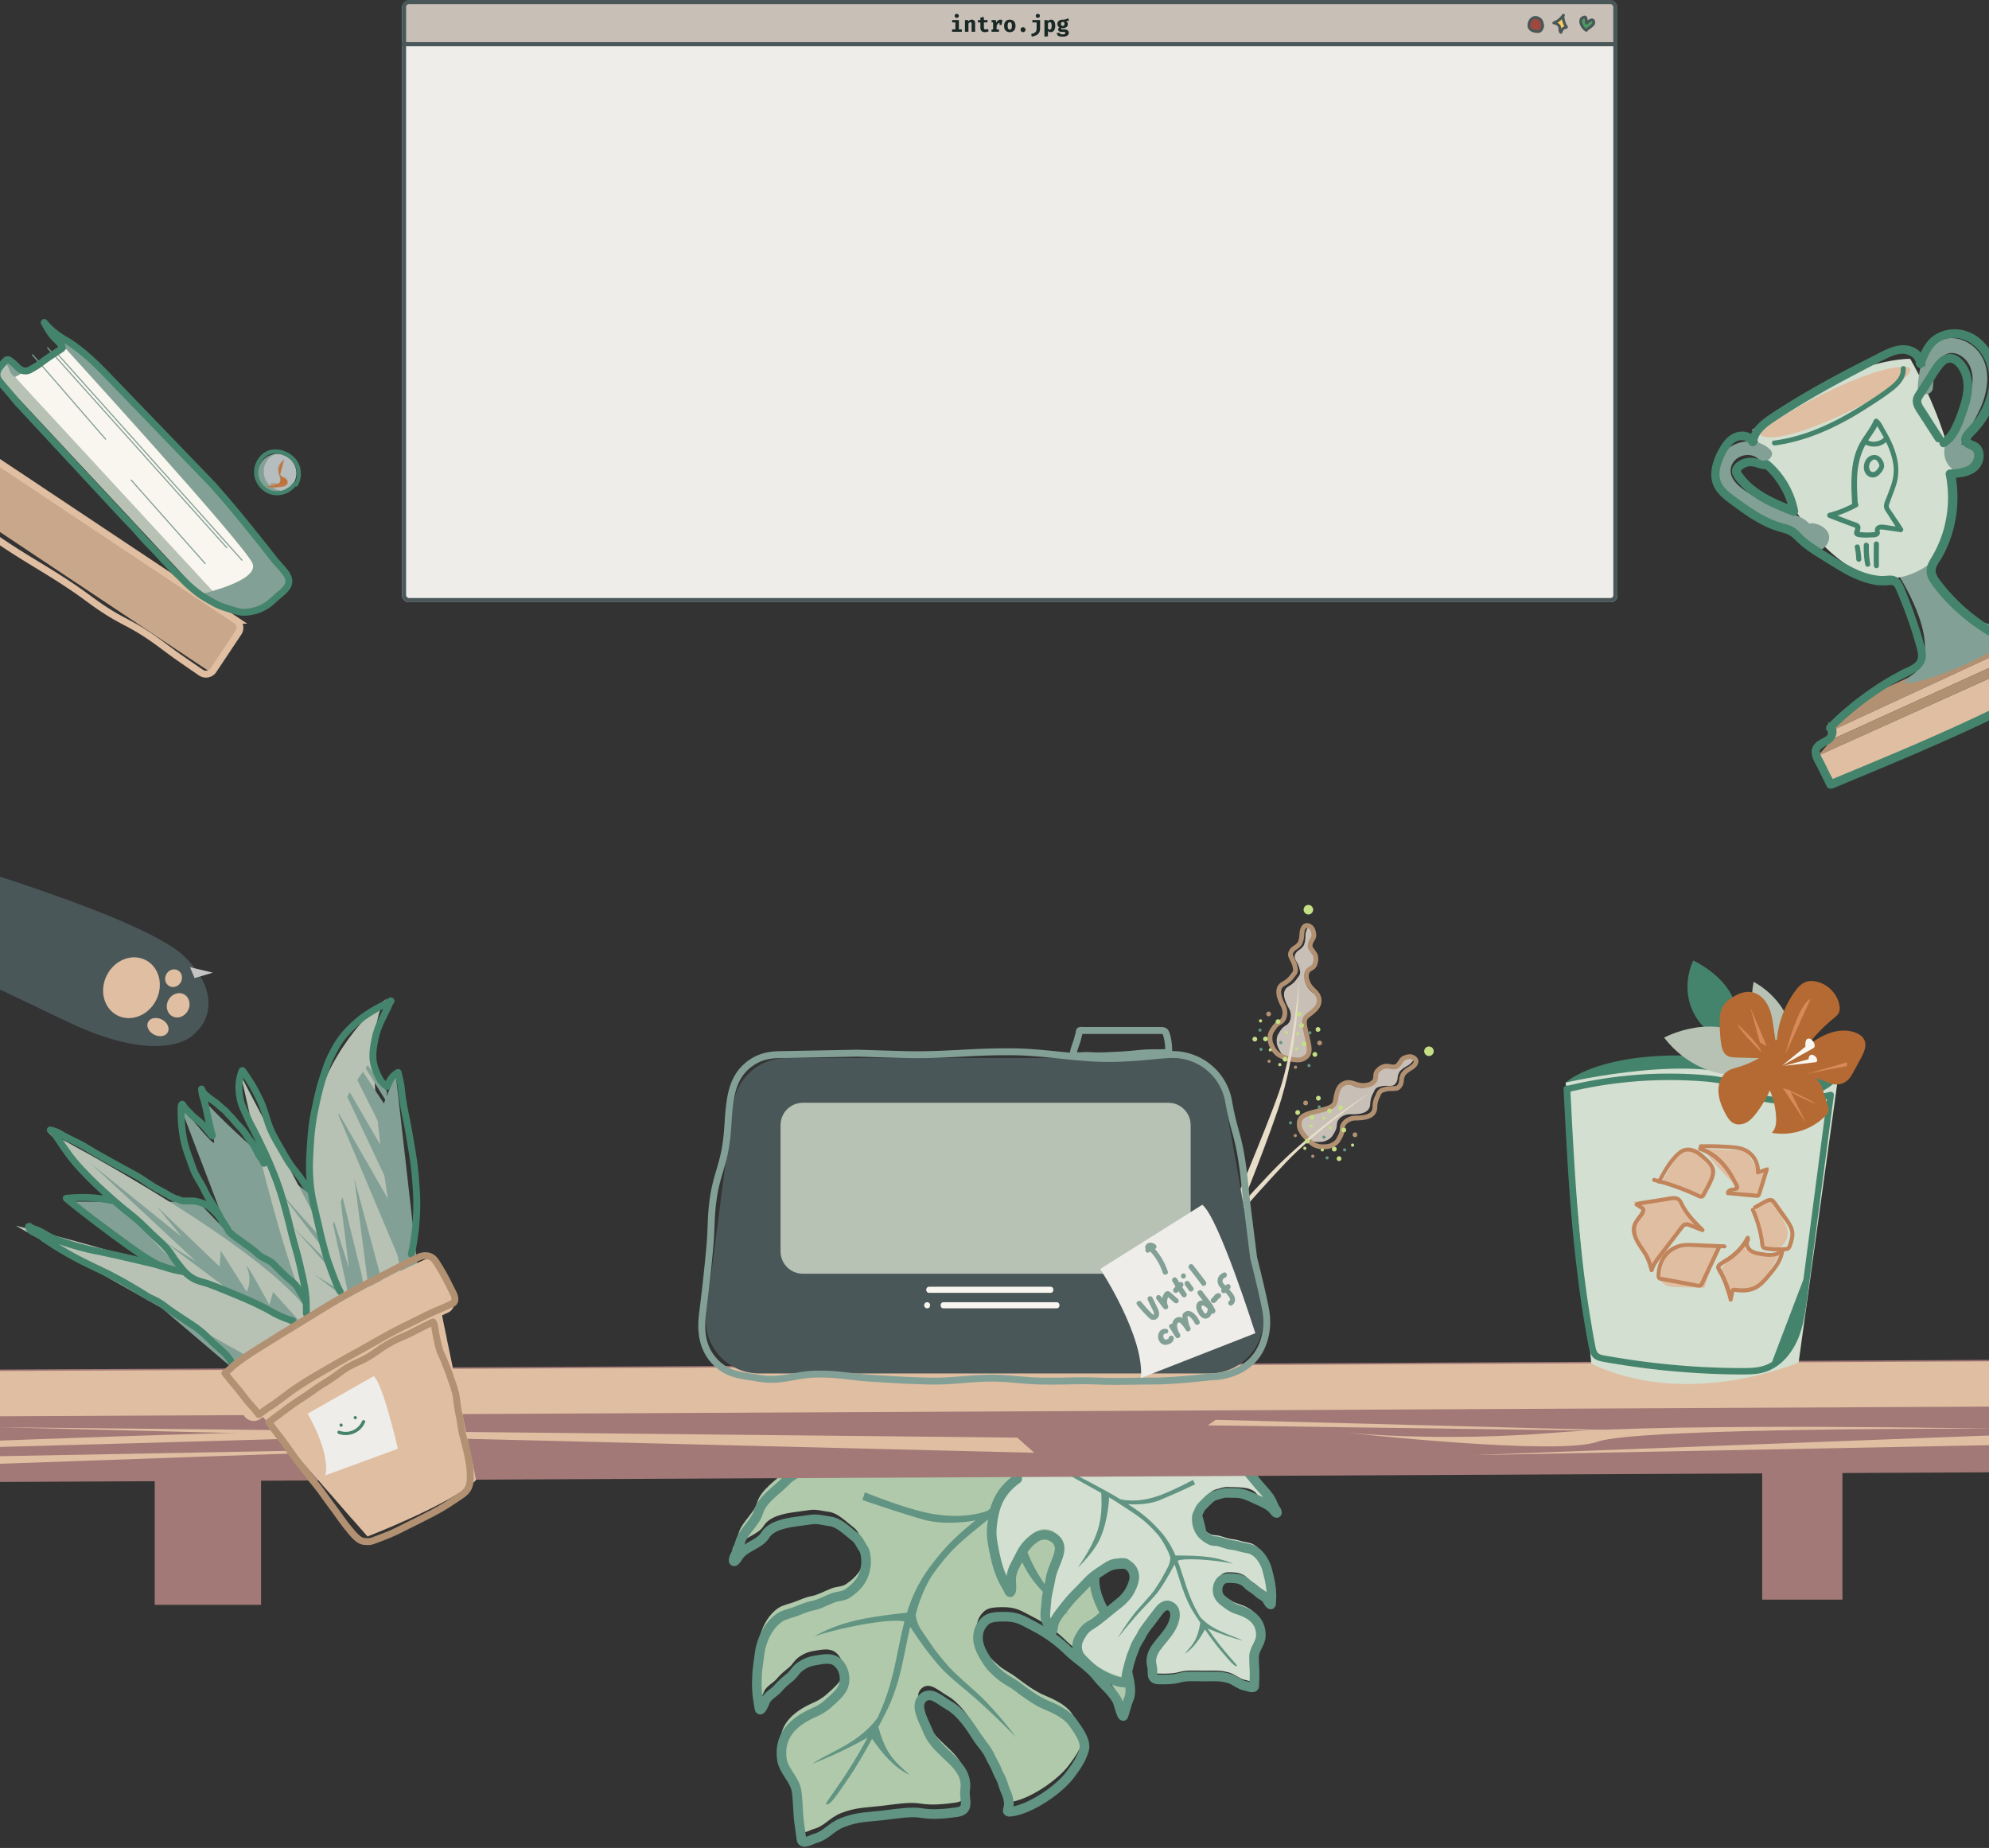 <svg width="1440" height="1338" fill="none" xmlns="http://www.w3.org/2000/svg"><rect width="100%" height="100%" fill="#333333" stroke="none"/><path d="M868.902 1102.21c-5.122-24.34-14.119-40.19-35.945-52.59l-235.811 3.48c-8.503 1.16-22.927 5.64-28.909 12.08-6.292 6.76-17.35 13.31-20.088 22.75-2.129 7.33-10.026 13.31-12.824 20.5-1.162 2.99-1.846 7.05-3.347 9.56-2.979 4.98-2.271 8.7 1.789 1.91 3.929-6.57 15.258-8.56 19.185-15.13 4.073-6.81 14.777-8.89 21.782-9.85l11.659-1.6c4.669-.63 8.071.57 13.656 1.33 6.617.91 12.052 6.73 18.258 11.54 2.72 2.1 4.099 5.98 5.669 8.02 2.16 2.81 2.421 9.91 1.839 13.45-1.49 9.08-5.821 14.2-13.333 19.33-2.84 1.94-7.001 1.8-10.217 2.99-4.651 1.73-9.879 4.78-14.847 5.71-4.368.83-8.434 2.77-12.541 4.29-3.281 1.21-8.436 2.3-11.296 4.25-7.036 4.81-11.103 12.3-13.529 20.66-.743 2.57-1.128 6.02-1.672 9.9-.638 4.55-1.017 7.11-1.248 11.7-.227 4.52-.259 7.07.057 11.59.321 4.58 1.062 7.77 1.594 11.66.574 4.2 3.648-3.21 4.331-4.9 1.619-4.02 6.782-6.23 9.4-9.48 2.099-2.61 5.618-5.58 8.26-7.66 3.228-2.54 4.394-5.85 8.235-8.35 3.596-2.34 6.143-3.31 10.223-4.01 5.766-.99 11.092-2 15.002.56 5.474 3.59 7.873 12.13 5.18 18.63-1.769 4.27-6.475 8.27-10.652 11.99-3.978 3.55-7.344 5.2-10.224 6.46-15.121 6.65-25.782 16.66-23.425 33.91 1.175 8.59 9.522 14.78 10.71 23.47 1.001 7.32.895 15.69 1.802 22.32l1.678 12.28c.573 4.19 7.816-.21 9.902-.73 7.548-1.9 11.413-8.19 19.689-11.45 10.713-4.21 17.58-3.86 29.014-5.21 11.082-1.31 20.494-3 28.525-1.68 8.149 1.34 16.926.46 25.191-.67 10.263-1.4 5.169-9.28 6.158-15.85 2.941-19.55-19.773-25.35-26.929-42.85-3.259-7.98-10.074-18.98-3.326-24.33 5.792-4.6 11.897 1.94 18.324 5.59 8.97 5.1 15.895 15.62 20.771 23.5 1.818 2.94 4.645 5.73 7.065 9.57 2.249 3.58 3.124 6.3 5.266 9.94 1.791 3.04 1.967 5.09 3.741 8.15 2.316 3.98 2.689 7.17 3.931 9.99 1.313 2.99 2.251 5.29 2.708 8.64.785 5.74-3.255 7.94 2.161 7.2 13.77-1.88 33.928-15.62 42.1-26.38 4.36-5.74 8.368-11.47 10.348-18.29 1.885-6.5-5.006-15.32-8.443-20.1-4.218-5.88-13.029-9.91-19.505-12.61-6.806-2.85-14.619-8.66-20.553-13.17-4.163-3.16-8.414-4.77-13.017-8.85l-.089-.08c-3.603-3.18-5.726-5.06-8.39-9.11-4.8-7.28-8.102-13.75-6.369-21.41.741-3.28 3.046-6.83 5.821-8.79 3.066-2.17 7.542-2.2 11.099-2.3 11.197-.3 14.383 2.42 23.785 7.28 9.428 4.88 17.309 10.82 24.21 17.57 6.177 6.03 15.266 11.38 20.725 18.49 4.315 5.61 12.162 11.76 14.889 17.96.897 2.04 2.542 9.57 4.032 10.7.35.27 1.489-4.39 1.586-4.66.858-2.34 1.305-4.83 2.359-7.13 3.293-7.16-.473-16.67-1.508-24.24-1.181-8.64-2.561-19.87-7.935-27.04-6.685-8.93-22.739-33.73-10.934-46.76 6.615-7.3 16.406-8.55 24.994-3.42 7.207 4.31 13.497 9.73 19.32 19.31 5.333 8.77 8.003 11.76 12.108 21.17 2.056 4.72.93 13.95 2.48 18.14 1.903 5.14 2.728-1.12 4.427-4.7 6.216-13.1 8.883-25.59 10.418-42.68 1.099-12.24 1.98-19.44-.55-31.46z" fill="#B0C9AB"/><path d="M833.9 1056.51c21.825 12.41 30.822 28.25 35.945 52.6 2.529 12.02 1.649 19.22.55 31.45-1.536 17.09-4.202 29.59-10.418 42.68-1.699 3.58-2.525 9.85-4.427 4.71-1.551-4.19-.424-13.43-2.48-18.14-4.105-9.41-6.776-12.4-12.108-21.17-5.824-9.58-12.113-15-19.321-19.31-8.588-5.14-18.378-3.88-24.993 3.42-11.805 13.02 4.249 37.83 10.934 46.75 5.374 7.17 6.753 18.4 7.935 27.05 1.035 7.56 4.801 17.07 1.507 24.24-1.053 2.29-1.5 4.78-2.359 7.13-.097.26-1.235 4.93-1.585 4.66-1.49-1.13-3.136-8.66-4.033-10.7-2.727-6.2-10.573-12.35-14.889-17.97-5.458-7.1-14.548-12.45-20.725-18.49-6.9-6.74-14.781-12.68-24.21-17.56-9.401-4.87-12.587-7.59-23.784-7.29-3.558.1-8.033.13-11.099 2.3-2.775 1.96-5.08 5.52-5.821 8.8-1.733 7.66 1.569 14.12 6.368 21.41 2.687 4.08 4.823 5.95 8.48 9.19 4.603 4.07 8.853 5.68 13.017 8.85 5.934 4.5 13.746 10.32 20.553 13.16 6.475 2.71 15.286 6.74 19.505 12.61 3.436 4.79 10.327 13.61 8.443 20.1-1.98 6.83-5.988 12.55-10.349 18.3-8.171 10.76-28.329 24.5-42.099 26.38-5.416.74-1.377-1.47-2.161-7.21-.458-3.34-1.395-5.64-2.709-8.63-1.242-2.83-1.614-6.01-3.93-10-1.774-3.05-1.951-5.1-3.742-8.15-2.141-3.64-3.016-6.36-5.265-9.93-2.42-3.85-5.247-6.63-7.065-9.57-4.876-7.88-11.801-18.4-20.771-23.5-6.427-3.65-12.532-10.19-18.324-5.6-6.748 5.35.066 16.36 3.326 24.33 7.155 17.5 29.869 23.31 26.928 42.85-.988 6.57 4.105 14.46-6.158 15.86-8.264 1.13-17.041 2-25.191.66-8.031-1.31-17.443.37-28.525 1.68-11.433 1.35-18.3 1-29.014 5.22-8.276 3.25-12.14 9.54-19.689 11.44-2.085.53-9.328 4.93-9.902.73l-1.677-12.27c-.908-6.64-.801-15-1.802-22.33-1.188-8.69-9.536-14.88-10.71-23.47-2.358-17.24 8.304-27.25 23.425-33.9 2.88-1.27 6.246-2.92 10.224-6.46 4.176-3.73 8.883-7.73 10.652-12 2.692-6.49.294-15.03-5.181-18.62-3.909-2.57-9.235-1.56-15.001-.56-4.081.7-6.627 1.67-10.223 4.01-3.841 2.49-5.008 5.8-8.235 8.34-2.643 2.09-6.162 5.06-8.26 7.66-2.618 3.25-7.781 5.47-9.401 9.48-.682 1.7-3.757 9.1-4.331 4.9-.531-3.88-1.273-7.07-1.594-11.66-.316-4.51-.284-7.07-.056-11.59.231-4.59.61-7.15 1.248-11.7.544-3.88.929-7.33 1.672-9.89 2.425-8.36 6.493-15.85 13.529-20.66 2.86-1.96 8.015-3.04 11.295-4.26 4.108-1.52 8.173-3.46 12.542-4.28 4.968-.93 10.196-3.99 14.846-5.71 3.217-1.19 7.377-1.05 10.218-3 7.512-5.13 11.843-10.24 13.333-19.32.582-3.55.321-10.64-1.84-13.46-1.569-2.04-2.948-5.91-5.668-8.02-6.206-4.8-11.641-10.63-18.258-11.53-5.586-.76-8.988-1.97-13.657-1.33l-11.659 1.59c-7.005.96-17.708 3.04-21.781 9.86-3.927 6.57-15.257 8.55-19.186 15.12-4.059 6.79-4.767 3.07-1.789-1.91 1.501-2.51 2.185-6.57 3.347-9.55 2.799-7.19 10.696-13.17 12.824-20.51 2.739-9.44 13.797-15.98 20.088-22.75 5.983-6.43 20.406-10.91 28.91-12.08" stroke="#619482" stroke-width="6.959" stroke-linecap="round" stroke-linejoin="round"/><path d="M714.953 1093.87c15.691-12.49 48.293-32.06 48.293-32.06l7.875-.2s-17.925 10.87-34.675 22.51c1.614 34.32 9.713 52.97 37.101 85.15 0 0-20.354-15.25-29.706-31.06-12.49-21.12-16.142-47.84-16.142-47.84-3.485 2.57-6.745 5.1-9.571 7.46-19.244 16.07-28.034 21.38-42.571 41.81-5.33 7.49-11.079 21.71-12.604 29.82 0 0 .621 5.73 4.117 10.85 8.78 12.85 8.589 13.17 18.303 24.71 6.875 8.17 20.146 18.42 28.256 26.87 12.499 13.02 21.986 25.97 21.986 25.97s-11.391-11.8-26.296-25.38c-9.534-8.69-21.962-17.91-28.999-25.89-11.159-12.65-21.352-28.68-21.352-28.68-4.78 19.68-6.529 39.81-17.225 61.17a642.35 642.35 0 01-5.813 11.33c5.385 19.65 11.417 24.64 22.635 34.66-10.415-4.5-20.043-15.7-27.191-26.13-5.365 9.85-11.267 20.04-16.49 27.71-9.815 14.42-13.9 20.34-16.604 19.83-2.1-.39 13.267-17.3 29.766-48.33-15.886 8.82-24.544 12.6-39.922 18.99 11.39-8.11 33.369-14.69 46.948-33 .894-1.21 1.08-2.31 1.618-3.49 10.951-23.97 12.554-45.52 18.109-66.56-8.221-2.39-40.718 2.81-65.257 10.67 17.336-9.33 31.33-13.28 67.085-17.07 3.404-10.99 8.265-21.89 16.5-32.98 11.391-15.35 20.188-23.41 33.12-33.88 0 0-20.712 4.26-37.833-.6-17.122-4.86-44.078-14.16-44.078-14.16l1.878-5.53s21.673 8.93 40.513 13.78c29.579 7.61 48.226-.45 48.226-.45z" fill="#619482"/><path d="M718.326 1100.64c1.495-15.06 5.894-25.24 18.28-34.18l128.793-14.92c5.22.15 28.328 3.39 32.371 6.89 4.252 3.68 11.373 6.91 13.651 12.44 1.771 4.3 6.942 7.39 9.109 11.56.899 1.73 1.58 4.14 2.654 5.56 2.13 2.82 1.946 5.11-.957 1.27-2.809-3.72-9.794-4.17-12.602-7.88-2.913-3.86-9.525-4.41-13.826-4.53l-7.158-.2c-2.866-.07-4.845.88-8.174 1.71-3.943.98-6.847 4.86-10.284 8.18-1.507 1.45-2.086 3.88-2.901 5.22-1.122 1.85-.812 6.16-.226 8.26 1.499 5.4 4.456 8.21 9.338 10.82 1.846.98 4.354.63 6.378 1.13 2.927.74 6.291 2.24 9.358 2.48 2.697.21 5.284 1.12 7.869 1.77 2.064.52 5.254.83 7.113 1.83 4.573 2.44 7.528 6.71 9.546 11.6.618 1.5 1.078 3.57 1.663 5.88.685 2.71 1.083 4.23 1.526 6.99.435 2.72.623 4.27.729 7.02.108 2.79-.131 4.77-.196 7.16-.071 2.58-2.418-1.7-2.943-2.68-1.244-2.32-4.513-3.32-6.311-5.12-1.441-1.43-3.766-3-5.501-4.09-2.121-1.32-3.044-3.25-5.532-4.5-2.33-1.18-3.934-1.6-6.448-1.76-3.554-.22-6.842-.48-9.039 1.33-3.075 2.53-3.963 7.86-1.906 11.61 1.351 2.47 4.461 4.58 7.233 6.55 2.64 1.89 4.785 2.66 6.611 3.24 9.585 3.03 16.694 8.38 16.404 18.97-.144 5.27-4.786 9.57-4.932 14.9-.124 4.5.492 9.55.38 13.62l-.206 7.54c-.071 2.57-4.742.39-6.038.21-4.691-.65-7.444-4.2-12.665-5.62-6.758-1.85-10.89-1.19-17.895-1.25-6.79-.06-12.595-.46-17.366.87-4.842 1.34-10.209 1.39-15.283 1.25-6.301-.17-3.739-5.28-4.77-9.19-3.067-11.62 10.291-16.63 13.467-27.69 1.447-5.04 4.844-12.15.409-14.94-3.806-2.4-7.069 1.96-10.716 4.6-5.09 3.67-8.586 10.49-11.017 15.58-.906 1.9-2.433 3.77-3.643 6.25-1.125 2.31-1.475 4.02-2.531 6.36-.883 1.96-.855 3.21-1.727 5.18-1.138 2.56-1.153 4.51-1.719 6.3-.597 1.9-1.013 3.35-1.069 5.41-.097 3.52 2.492 4.59-.833 4.5-8.454-.23-21.553-7.22-27.205-13.19-3.017-3.19-5.818-6.39-7.466-10.38-1.568-3.81 2.02-9.6 3.784-12.72 2.164-3.83 7.229-6.85 10.968-8.91 3.93-2.17 8.273-6.21 11.566-9.32 2.31-2.19 4.775-3.44 7.291-6.21l.049-.06c1.97-2.16 3.13-3.44 4.476-6.06 2.423-4.72 3.995-8.85 2.442-13.37-.664-1.94-2.293-3.94-4.101-4.94-1.998-1.11-4.707-.83-6.866-.66-6.793.56-8.541 2.41-13.908 5.98-5.382 3.57-9.758 7.68-13.488 12.22-3.339 4.05-8.486 7.89-11.32 12.55-2.24 3.68-6.582 7.91-7.823 11.85-.408 1.29-.908 5.95-1.734 6.73-.194.19-1.191-2.56-1.267-2.71-.673-1.36-1.108-2.84-1.896-4.16-2.465-4.12-.813-10.12-.685-14.76.145-5.31.24-12.19 3.018-16.89 3.456-5.83 11.533-21.9 3.534-29-4.483-3.98-10.488-4.09-15.344-.42-4.077 3.08-7.525 6.77-10.416 12.95-2.648 5.66-4.067 7.64-5.93 13.61-.933 2.98.357 8.5-.305 11.13-.812 3.24-1.725-.5-2.988-2.55-4.623-7.51-7.06-14.9-9.114-25.13-1.471-7.33-2.478-11.63-1.74-19.07z" fill="#D3DFD0"/><path d="M736.49 1070.69c-12.386 8.94-16.785 19.12-18.28 34.18-.738 7.44.269 11.74 1.74 19.07 2.055 10.24 4.491 17.62 9.114 25.13 1.263 2.06 2.176 5.79 2.988 2.56.662-2.64-.523-6.87.305-11.14 1.104-5.69 3.282-7.95 5.93-13.61 2.892-6.17 6.339-9.87 10.416-12.95 4.857-3.67 10.862-3.56 15.344.42 8 7.1-1.757 17.74-3.534 29.01-1.043 6.61-2.637 10.19-3.018 16.88-.329 5.76-1.78 10.65.685 14.76.788 1.32 1.223 2.8 1.897 4.16.076.16 1.072 2.9 1.266 2.72.827-.79 1.326-5.45 1.734-6.74 1.241-3.93 4.458-7.44 7.823-11.85 4.006-5.25 6.667-7.87 11.32-12.55 5.011-5.04 7.449-8.47 13.488-12.22 5.022-3.12 7.115-5.42 13.908-5.97 2.159-.18 4.868-.46 6.866.65 1.808 1.01 3.437 3.01 4.101 4.94 1.553 4.52-.019 8.65-2.442 13.37-1.357 2.65-2.525 3.92-4.525 6.12-2.516 2.77-4.418 3.82-7.291 6.21-4.456 3.71-7.057 5.67-11.566 9.32-4.291 3.47-7.948 4.29-10.968 8.91-2.835 4.34-4.691 7.62-3.784 12.72.875 4.92 4.45 7.2 7.466 10.38 5.652 5.97 18.751 12.96 27.205 13.19 3.325.09.736-.98.833-4.5.056-2.06.584-3.31 1.07-5.4.576-2.49.973-3.87 1.719-6.31.622-2.04.843-3.22 1.726-5.18 1.056-2.34 1.406-4.04 2.531-6.35 1.21-2.49 2.737-4.36 3.643-6.26 2.431-5.09 6.95-9.89 11.017-15.58 2.615-3.66 5.616-7.72 9.799-5.92 5.361 2.3 4.254 9.99.508 16.26-6.165 10.33-16.533 16.07-13.467 27.7 1.031 3.91-1.531 9.01 4.77 9.19 5.074.13 10.441.08 15.283-1.26 4.771-1.33 10.576-.93 17.366-.87 7.005.07 11.137-.6 17.896 1.25 5.221 1.42 7.973 4.97 12.664 5.62 1.296.18 5.968 2.37 6.038-.21l.207-7.53c.111-4.08-.504-9.13-.381-13.63.146-5.33 4.788-9.63 4.932-14.9.29-10.59-6.819-15.94-16.404-18.97-1.825-.57-3.97-1.35-6.61-3.23-2.772-1.98-5.883-4.09-7.234-6.56-2.057-3.75-1.169-9.07 1.907-11.61 2.196-1.8 5.484-1.54 9.038-1.32 2.514.15 4.119.57 6.448 1.75 2.488 1.26 3.412 3.18 5.532 4.51 1.735 1.08 4.06 2.65 5.501 4.09 1.798 1.79 5.067 2.79 6.311 5.11.525.98 2.872 5.26 2.943 2.68.065-2.39.304-4.36.196-7.16-.106-2.75-.294-4.29-.729-7.01-.442-2.76-.84-4.29-1.526-7-.585-2.31-1.045-4.37-1.663-5.87-2.018-4.9-4.972-9.17-9.546-11.61-1.859-1-5.049-1.31-7.113-1.83-2.585-.65-5.172-1.56-7.869-1.77-3.067-.23-6.431-1.74-9.358-2.47-2.024-.51-4.532-.15-6.378-1.14-4.882-2.61-7.839-5.42-9.338-10.81-.586-2.11-.896-6.42.226-8.26.815-1.34 1.394-3.78 2.901-5.23 3.437-3.32 6.341-7.2 10.285-8.18 3.328-.83 5.307-1.78 8.173-1.7 2.386.06 4.772.13 7.158.19 4.301.12 8.677 2.13 13.826 4.53 5.262 2.45 9.793 4.17 12.603 7.88 2.902 3.84 3.086 1.55.956-1.27-1.074-1.42-1.755-3.83-2.654-5.56-2.167-4.16-5.344-7.22-9.109-11.56-6.771-7.81-9.924-13.45-18.963-18.46-14.532-8.05-38.436-5.3-43.656-5.45" stroke="#619482" stroke-width="6.959" stroke-linecap="round" stroke-linejoin="round"/><path d="M810.906 1085.45c-10.315-6.52-37.591-20.44-37.591-20.44l-6.268-.9s19.315 10.92 30.215 16.86c1.284 20.87-2.386 32.69-16.834 53.95 0 0 11.308-10.56 15.924-20.74 6.164-13.6 6.613-30 6.613-30 2.278 1.32 4.416 2.63 6.281 3.88 12.701 8.45 18.368 11.08 28.508 22.49 3.718 4.18 8.132 12.4 9.589 17.2 0 0 .002 3.51-1.776 6.84-4.465 8.35-4.328 8.53-9.444 16.16-3.621 5.39-10.974 12.46-15.323 18.11-6.704 8.7-11.59 17.16-11.59 17.16s6.114-7.89 14.236-17.09c5.195-5.88 12.106-12.28 15.837-17.57 5.917-8.39 11.027-18.76 11.027-18.76 4.188 11.6 6.572 23.65 14.45 35.87 1.256 1.95 2.702 4.15 4.263 6.48-1.963 12.24-5.283 15.65-11.41 22.45 6.004-3.41 11.091-10.81 14.728-17.6 3.894 5.61 8.136 11.38 11.801 15.68 6.888 8.08 9.749 11.39 11.35 10.9 1.245-.37-9.165-9.59-21.189-27.27 10.191 4.29 15.676 6 25.401 8.86-7.425-4.16-21.154-6.69-30.575-16.88-.62-.67-.806-1.32-1.209-2-8.203-13.78-10.593-26.71-15.34-39.07 4.816-1.99 24.818-.98 40.18 2.16-11.102-4.51-19.828-5.97-41.707-5.91-2.783-6.43-6.442-12.7-12.154-18.87-7.902-8.53-13.755-12.83-22.268-18.31 0 0 12.81 1.21 22.848-2.85 10.037-4.07 25.731-11.48 25.731-11.48l-1.501-3.22s-12.522 6.83-23.6 11.01c-17.391 6.55-29.203 2.9-29.203 2.9z" fill="#619482"/><path d="M1021.74 769.507c2.32-2.808 2.73-2.31.13-3.17-1.14-.376-4.96.619-7.18 1.645-2.16 1-.48 4.327-3.04 5.479-1.51.674-2.34.446-3.95.104-1.24-.261-3.45-.662-4.63-.364-2.39.599-3.644 1.522-5.347 3.297-2.028 2.113-2.203 6.456-4.292 8.509-2.344 2.304-4.498 2.556-6.997 2.671-6.184.284-8.495-4.173-13.759-2.437-5.455 1.799-5.916 7.419-6.932 12.183-1.073 5.033-5.764 6.573-11.276 8.021-5.951 1.564-12.666 1.364-13.25 7.49-.312 3.277-1.703.639 0 3.456.819 1.355-.376 2.431.571 3.7 1.157 1.55 1.804 2.092 3.236 3.392 1.59 1.444 2.707 2.112 4.752 2.766 1.593.509 2.567.577 4.238.601 2.992.043 4.886-.143 7.487-1.622 2.515-1.431 3.018-2.489 4.489-4.982 1.266-2.145 1.842-3.745 1.919-6.281.129-4.273 5.342-7.331 9.44-7.207 5.113.154 14.414.11 14.638-7.305.088-2.919.88-5.815 2.38-8.333.567-.952.808-2.233 1.922-3.144.994-.814 1.813-.883 3.047-1.241 2.404-.698 4.334-.557 6.404-.494 2.79.084 3.99-.327 5.39-2.932.44-.813.77-2.541.79-3.437.04-1.23.52-1.887.85-2.919.5-1.57 3-3.391 4.4-4.209 1.54-.896 3.39-1.817 4.57-3.237z" fill="#C8BFB6"/><path d="M1024.21 770.968c2.24-2.877.29-5.002-2.34-5.783-1.15-.342-3.42-.058-5.61 1.035-2.13 1.064-2.81 4.649-5.34 5.878-1.48.719-2.32.516-3.94.224-1.24-.224-3.46-.558-4.64-.224-2.367.671-3.594 1.631-5.242 3.456-1.963 2.175-.278 5.374-2.304 7.49-2.274 2.373-4.419 2.69-6.914 2.88-6.173.472-9.122-3.507-14.331-1.613-5.398 1.963-5.897 8.142-6.768 12.934-.921 5.063-6.848 5.499-12.314 7.114-5.901 1.743-13.427 2.501-13.826 8.641-.213 3.286.517 4.725 2.305 7.489.859 1.33 1.895 2.218 2.88 3.457 1.203 1.514 1.866 2.036 3.337 3.293 1.633 1.395 2.77 2.029 4.834 2.621 1.607.461 2.583.499 4.254.473 2.991-.048 4.88-.291 7.434-1.848 2.471-1.506 2.942-2.58 4.337-5.115 1.201-2.183 1.728-3.799 1.728-6.337 0-4.275 5.118-7.489 9.217-7.489 5.116 0 14.411-.326 14.411-7.744 0-2.921.704-5.839 2.127-8.401.539-.969.74-2.257 1.826-3.201.969-.843 1.789-.938 3.009-1.332 2.38-.771 4.32-.688 6.38-.688 2.8 0 3.98-.448 5.31-3.094.41-.825.68-2.563.68-3.459 0-1.23.46-1.901.76-2.943.45-1.584 2.9-3.48 4.27-4.34 1.51-.942 3.34-1.919 4.47-3.374z" stroke="#B29172" stroke-width="3.457" stroke-linecap="round" stroke-linejoin="round"/><path d="M930.848 841.805c21.281-22.534 61.065-50.696 61.065-50.696s-40.326 24.772-72.587 58.761c-25.891 27.278-76.62 84.685-76.62 84.685v12.674s26.515-35.108 44.935-57.033c16.105-19.169 33.413-38.022 43.207-48.391z" fill="#E7DDC8"/><circle r="3.457" transform="matrix(-1 0 0 1 1034.54 761.152)" fill="#C5DF86"/><circle r="1.728" transform="matrix(-1 0 0 1 972.902 818.185)" fill="#C5DF86"/><circle r="1.728" transform="matrix(-1 0 0 1 980.968 821.642)" fill="#B29172"/><circle r="1.728" transform="matrix(-1 0 0 1 969.446 838.924)" fill="#C5DF86"/><circle r="1.728" transform="matrix(-1 0 0 1 965.989 832.011)" fill="#C5DF86"/><circle r="1.728" transform="matrix(-1 0 0 1 946.402 826.25)" fill="#C5DF86"/><circle r="1.728" transform="matrix(-1 0 0 1 949.859 808.968)" fill="#C5DF86"/><circle r="1.728" transform="matrix(-1 0 0 1 939.489 805.511)" fill="#C5DF86"/><circle r="1.728" transform="matrix(-1 0 0 1 945.25 798.598)" fill="#B29172"/><circle r="1.728" transform="matrix(-1 0 0 1 954.467 795.142)" fill="#C5DF86"/><circle r="1.728" transform="matrix(-1 0 0 1 962.533 804.359)" fill="#C5DF86"/><circle r="1.728" transform="matrix(-1 0 0 1 970.598 802.055)" fill="#C5DF86"/><circle r="1.152" transform="matrix(-1 0 0 1 973.478 832.587)" fill="#619482"/><circle r="1.152" transform="matrix(-1 0 0 1 963.109 816.457)" fill="#C5DF86"/><circle r="1.152" transform="matrix(-1 0 0 1 958.5 809.544)" fill="#C5DF86"/><circle r="1.152" transform="matrix(-1 0 0 1 958.5 823.37)" fill="#619482"/><circle r="1.152" transform="matrix(-1 0 0 1 949.283 815.305)" fill="#C5DF86"/><circle r="1.152" transform="matrix(-1 0 0 1 955.043 801.479)" fill="#619482"/><circle r="1.152" transform="matrix(-1 0 0 1 934.304 813)" fill="#619482"/><circle r="1.152" transform="matrix(-1 0 0 1 937.761 822.218)" fill="#B29172"/><circle r="1.152" transform="matrix(-1 0 0 1 944.674 831.435)" fill="#C5DF86"/><circle r="1.152" transform="matrix(-1 0 0 1 950.435 837.196)" fill="#B29172"/><circle r="1.152" transform="matrix(-1 0 0 1 957.348 832.587)" fill="#C5DF86"/><circle r="1.152" transform="matrix(-1 0 0 1 960.804 838.348)" fill="#619482"/><circle r="1.152" transform="matrix(-1 0 0 1 979.239 829.131)" fill="#C5DF86"/><path d="M945.771 673.882c1.413-3.36.781-3.492 2.749-1.584.86.834 1.747 4.68 1.865 7.121.114 2.378-3.613 2.43-3.444 5.238.098 1.644.687 2.279 1.736 3.549.803.972 2.182 2.748 2.468 3.936.573 2.392.337 3.932-.447 6.263-.935 2.776-4.703 4.942-5.555 7.745-.956 3.144-.181 5.17.874 7.438 2.612 5.613 7.632 5.597 8.531 11.066.932 5.668-3.835 8.679-7.587 11.786-3.964 3.282-3.156 8.153-1.887 13.709 1.369 5.998 4.656 11.857-.502 15.211-2.76 1.795.223 1.806-3.063 1.601-1.58-.098-1.981 1.46-3.543 1.208-1.91-.308-2.69-.63-4.505-1.297-2.016-.741-3.126-1.422-4.653-2.932-1.189-1.175-1.7-2.007-2.496-3.477-1.423-2.631-2.135-4.397-2.029-7.387.103-2.892.809-3.828 2.336-6.285 1.315-2.117 2.466-3.368 4.679-4.61 3.727-2.094 4.023-8.13 2.016-11.704-2.505-4.461-6.773-12.724-.305-16.357 2.546-1.43 4.746-3.473 6.283-5.969.581-.944 1.605-1.75 1.897-3.16.26-1.258-.057-2.015-.312-3.275-.496-2.456-1.516-4.102-2.525-5.9-1.372-2.442-1.561-3.693.098-6.142.518-.764 1.898-1.855 2.68-2.293 1.072-.603 1.435-1.327 2.198-2.098 1.159-1.17 1.614-4.231 1.69-5.853.083-1.775.039-3.849.753-5.548z" fill="#C8BFB6"/><path d="M943.331 672.368c1.514-3.316 4.302-2.57 6.21-.603.835.859 1.636 3.006 1.68 5.449.042 2.38-2.821 4.641-2.738 7.453.049 1.647.619 2.298 1.628 3.599.774.997 2.099 2.813 2.348 4.01.501 2.408.218 3.94-.636 6.246-1.018 2.747-4.634 2.735-5.57 5.511-1.051 3.114-.338 5.162.648 7.461 2.441 5.69 7.334 6.461 8.067 11.955.76 5.693-4.485 8.997-8.329 11.988-4.061 3.161-1.703 8.616-.602 14.208 1.187 6.038 4.001 13.059-1.256 16.256-2.813 1.711-4.427 1.731-7.705 1.426-1.576-.146-2.843-.653-4.397-.952-1.9-.365-2.67-.711-4.464-1.432-1.993-.801-3.081-1.516-4.562-3.071-1.153-1.211-1.639-2.058-2.389-3.552-1.343-2.672-2.002-4.459-1.805-7.444.19-2.888.924-3.802 2.525-6.212 1.378-2.076 2.567-3.291 4.816-4.467 3.788-1.979 4.267-8.004 2.369-11.637-2.369-4.534-6.385-12.923.189-16.359 2.589-1.352 4.849-3.328 6.461-5.776.609-.926 1.657-1.701 1.991-3.101.299-1.249.004-2.016-.212-3.283-.422-2.47-1.391-4.146-2.346-5.974-1.297-2.482-1.448-3.738.284-6.136.541-.748 1.954-1.796 2.748-2.211 1.09-.57 1.475-1.283 2.26-2.03 1.195-1.135 1.742-4.181 1.867-5.799.137-1.772.155-3.847.92-5.523z" stroke="#B29172" stroke-width="3.457" stroke-linecap="round" stroke-linejoin="round"/><path d="M926.239 789.957c10.115-29.298 14.199-79.636 14.199-79.636s-.167 49.128-15.351 93.462c-12.186 35.58-28.805 75.468-28.805 75.468l-11.522 9.793s7.534-13.847 18.435-40.326c9.532-23.152 18.389-45.279 23.044-58.761z" fill="#E7DDC8"/><circle cx="947.246" cy="658.664" r="3.457" transform="rotate(62.412 947.246 658.664)" fill="#C5DF86"/><circle cx="925.245" cy="739.71" r="1.728" transform="rotate(62.412 925.245 739.71)" fill="#C5DF86"/><circle cx="918.447" cy="734.162" r="1.728" transform="rotate(62.412 918.447 734.162)" fill="#B29172"/><circle cx="908.465" cy="752.378" r="1.728" transform="rotate(62.412 908.465 752.378)" fill="#C5DF86"/><circle cx="916.193" cy="752.24" r="1.728" transform="rotate(62.412 916.193 752.24)" fill="#C5DF86"/><circle cx="930.369" cy="766.932" r="1.728" transform="rotate(62.412 930.369 766.932)" fill="#C5DF86"/><circle cx="944.086" cy="755.865" r="1.728" transform="rotate(62.412 944.086 755.865)" fill="#C5DF86"/><circle cx="951.952" cy="763.454" r="1.728" transform="rotate(62.412 951.952 763.454)" fill="#C5DF86"/><circle cx="955.411" cy="755.147" r="1.728" transform="rotate(62.412 955.411 755.147)" fill="#B29172"/><circle cx="954.206" cy="745.377" r="1.728" transform="rotate(62.412 954.206 745.377)" fill="#C5DF86"/><circle cx="942.301" cy="742.497" r="1.728" transform="rotate(62.412 942.301 742.497)" fill="#C5DF86"/><circle cx="940.609" cy="734.282" r="1.728" transform="rotate(62.412 940.609 734.282)" fill="#C5DF86"/><circle cx="912.214" cy="745.869" r="1.152" transform="rotate(62.412 912.214 745.869)" fill="#619482"/><circle cx="931.312" cy="747.589" r="1.152" transform="rotate(62.412 931.312 747.589)" fill="#C5DF86"/><circle cx="939.574" cy="748.472" r="1.152" transform="rotate(62.412 939.574 748.472)" fill="#C5DF86"/><circle cx="927.32" cy="754.876" r="1.152" transform="rotate(62.412 927.32 754.876)" fill="#619482"/><circle cx="938.737" cy="759.31" r="1.152" transform="rotate(62.412 938.737 759.31)" fill="#C5DF86"/><circle cx="948.323" cy="747.801" r="1.152" transform="rotate(62.412 948.323 747.801)" fill="#619482"/><circle cx="947.716" cy="771.518" r="1.152" transform="rotate(62.412 947.716 771.518)" fill="#619482"/><circle cx="937.945" cy="772.723" r="1.152" transform="rotate(62.412 937.945 772.723)" fill="#B29172"/><circle cx="926.575" cy="770.865" r="1.152" transform="rotate(62.412 926.575 770.865)" fill="#C5DF86"/><circle cx="918.801" cy="768.427" r="1.152" transform="rotate(62.412 918.801 768.427)" fill="#B29172"/><circle cx="919.684" cy="760.165" r="1.152" transform="rotate(62.412 919.684 760.165)" fill="#C5DF86"/><circle cx="912.977" cy="759.77" r="1.152" transform="rotate(62.412 912.977 759.77)" fill="#619482"/><circle cx="912.609" cy="739.162" r="1.152" transform="rotate(62.412 912.609 739.162)" fill="#C5DF86"/><rect x="291" y="1" width="880" height="435" rx="5" fill="#EFEDEA"/><path d="M290.895 6a5 5 0 015-5h869.995c2.77 0 5 2.238 5 5v27H290.895V6z" fill="#C8BFB6"/><path d="M692.679 10.056c.437 0 .794.136 1.072.408.277.272.416.61.416 1.016 0 .405-.139.746-.416 1.024-.278.272-.635.408-1.072.408-.443 0-.806-.136-1.088-.408a1.39 1.39 0 01-.416-1.024c0-.405.138-.744.416-1.016.282-.272.645-.408 1.088-.408zm1.528 4.448v6.768h2.16V23h-7.096v-1.728h2.408v-5.04h-2.328v-1.728h4.856zM698.608 23v-8.496h2.208l.176.984c.379-.427.779-.744 1.2-.952a3.215 3.215 0 011.44-.312c.726 0 1.296.221 1.712.664.416.443.624 1.066.624 1.872V23h-2.528v-5.512c0-.523-.058-.886-.176-1.088-.112-.208-.325-.312-.64-.312-.266 0-.522.085-.768.256-.24.17-.48.408-.72.712V23h-2.528zm17.242-.496a5.03 5.03 0 01-1.2.544 5.19 5.19 0 01-1.584.224c-1.109 0-1.933-.283-2.472-.848-.539-.57-.808-1.344-.808-2.32v-3.856h-1.784v-1.744h1.784v-1.84l2.528-.304v2.144h2.736l-.248 1.744h-2.488v3.856c0 .421.096.723.288.904.192.181.499.272.92.272.299 0 .571-.035.816-.104.251-.075.475-.168.672-.28l.84 1.608zm2.026.496v-1.696h1.12v-5.12h-1.12v-1.68h3.048l.464 1.912c.304-.73.69-1.275 1.16-1.632.474-.357 1.053-.536 1.736-.536.288 0 .544.024.768.072.224.043.434.104.632.184l-.472 3.552h-1.584v-1.568c-.48.085-.902.346-1.264.784-.363.432-.643.965-.84 1.6v2.432h1.68V23h-5.328zm13.194-8.776c.874 0 1.618.187 2.232.56a3.65 3.65 0 011.408 1.576c.325.672.488 1.461.488 2.368 0 1.418-.363 2.53-1.088 3.336-.726.805-1.739 1.208-3.04 1.208-1.302 0-2.315-.397-3.04-1.192-.726-.795-1.088-1.907-1.088-3.336 0-.901.162-1.69.488-2.368a3.739 3.739 0 011.416-1.584c.618-.379 1.36-.568 2.224-.568zm0 1.864c-.518 0-.902.213-1.152.64-.246.421-.368 1.093-.368 2.016 0 .939.122 1.619.368 2.04.25.421.634.632 1.152.632.517 0 .898-.21 1.144-.632.25-.421.376-1.107.376-2.056 0-.918-.126-1.587-.376-2.008-.246-.421-.627-.632-1.144-.632zm7.809 5.4c0-.325.08-.622.24-.888.16-.272.376-.488.648-.648.272-.166.571-.248.896-.248.331 0 .63.082.896.248.272.16.488.376.648.648.16.266.24.563.24.888 0 .32-.08.616-.24.888-.16.272-.376.488-.648.648a1.664 1.664 0 01-.896.248c-.325 0-.624-.083-.896-.248a1.797 1.797 0 01-.648-.648 1.72 1.72 0 01-.24-.888zm12.498-11.432c.437 0 .795.136 1.072.408.277.272.416.61.416 1.016 0 .405-.139.746-.416 1.024-.277.272-.635.408-1.072.408-.443 0-.805-.136-1.088-.408a1.393 1.393 0 01-.416-1.024c0-.405.139-.744.416-1.016.283-.272.645-.408 1.088-.408zm1.64 4.448v6.032c0 1.226-.229 2.234-.688 3.024-.453.795-1.131 1.424-2.032 1.888-.896.47-2.005.834-3.328 1.096l-.4-1.928c.859-.197 1.579-.443 2.16-.736.581-.293 1.019-.69 1.312-1.192.299-.507.448-1.17.448-1.992v-4.464h-3.056v-1.728h5.584zm7.858-.28c1.109 0 1.904.405 2.384 1.216.48.81.72 1.906.72 3.288 0 .874-.128 1.656-.384 2.344-.256.683-.627 1.221-1.112 1.616-.486.39-1.075.584-1.768.584-.827 0-1.499-.296-2.016-.888v3.896l-2.528.264v-12.04h2.24l.112.952c.346-.443.725-.758 1.136-.944.41-.192.816-.288 1.216-.288zm-.784 1.864a1.22 1.22 0 00-.776.264c-.224.176-.43.416-.616.72v3.584c.176.261.36.453.552.576.197.123.429.184.696.184.448 0 .797-.203 1.048-.608.25-.41.376-1.093.376-2.048 0-.704-.051-1.248-.152-1.632-.102-.39-.248-.659-.44-.808a1.064 1.064 0 00-.688-.232zm13.218-2.944l.592 1.856a4.51 4.51 0 01-1.048.256c-.4.053-.867.08-1.4.08.533.23.938.514 1.216.856.282.336.424.779.424 1.328 0 .55-.147 1.04-.44 1.472-.294.427-.71.762-1.248 1.008-.539.245-1.176.368-1.912.368-.352 0-.68-.032-.984-.096-.187.096-.28.259-.28.488 0 .133.053.253.16.36.112.107.37.16.776.16h1.392c.986 0 1.773.232 2.36.696.586.464.88 1.05.88 1.76 0 .87-.382 1.555-1.144 2.056-.763.501-1.896.752-3.4.752-1.088 0-1.931-.112-2.528-.336-.592-.219-1.006-.534-1.24-.944-.23-.405-.344-.888-.344-1.448h2.24c0 .245.048.445.144.6.101.16.29.277.568.352.282.075.69.112 1.224.112.538 0 .949-.043 1.232-.128.282-.085.474-.203.576-.352a.804.804 0 00.16-.488.737.737 0 00-.296-.608c-.198-.155-.51-.232-.936-.232h-1.352c-.918 0-1.584-.168-2-.504-.416-.341-.624-.739-.624-1.192 0-.315.082-.614.248-.896.17-.283.408-.52.712-.712-.544-.288-.934-.627-1.168-1.016-.235-.395-.352-.867-.352-1.416 0-.64.162-1.19.488-1.648.325-.464.773-.822 1.344-1.072.576-.25 1.232-.376 1.968-.376a7.717 7.717 0 001.656-.128c.469-.101.89-.238 1.264-.408.373-.176.73-.363 1.072-.56zm-3.928 2.736c-.4 0-.718.128-.952.384-.235.25-.352.597-.352 1.04 0 .47.12.83.36 1.08.24.25.554.376.944.376.864 0 1.296-.496 1.296-1.488 0-.928-.432-1.392-1.296-1.392z" fill="#192825"/><rect x="292.5" y="1.5" width="877" height="433" rx="3.5" stroke="#4A5759" stroke-width="3"/><path d="M290.895 32h879.995" stroke="#4A5759" stroke-width="3"/><path d="M1144.39 16c.5 3 2.76 5.321 4.06 6.007.89-1.347 2.74-2.164 3.85-3.208.75-.714 1.6-1.268 1.6-2.406 0-1.18-.51-2.393-2.01-1.893-3 1-3.5 4.05-3.5 1 0-1.682.09-3.95-2-3-1.63.743-2 1.5-2 3.5z" fill="#4A9D63" stroke="#4A5759" stroke-width="2" stroke-linecap="round" stroke-linejoin="round"/><path d="M1131.92 11l-.12.152c-.79 1.303.82 5.823 1.29 6.746.33.66 1.73 2.084.43 2.084-1.19 0-2.18.775-2.73 1.765-.62 1.127-.6 2.704-1.28.802-.29-.825-.1-1.843-.42-3.151-.45-1.787-3.45-2.84-4.08-2.845-.07.033-.12.05-.12.043 0-.03.05-.044.12-.043.51-.229 2.51-1.26 2.59-1.311 1.66-1.066 3-2.546 4.2-4.09a.532.532 0 01.12-.152z" fill="#F8CD5E" stroke="#4A5759" stroke-width="2" stroke-linecap="round" stroke-linejoin="round"/><path d="M1109.89 13c2.24-1.006 3.5 0 4.5.5 1.91.952 2.27 3.667 2.5 5 .15.808-.93 4.356-3.1 4.356-3.09 0-6.9-.763-6.9-4.651 0-1.195.77-4.199 3-5.205z" fill="#9E483E" stroke="#4A5759" stroke-width="2" stroke-linecap="round" stroke-linejoin="round"/><path d="M1494.24 984.368l.42 81.382-1521.041 7.39-.422-81.374 520.216-2.537 1000.827-4.861z" fill="#A27976"/><path d="M1494.24 985.425l.21 32.765-1521.042 7.4-.212-32.767 520.217-2.537 1000.827-4.861zm-520.537 51.785s66.757 7.19 153.797 0c87.03-7.19 316.25-2.75 316.25-2.75s-258.05-1.05-287.1 9.41c-28.94 10.46-182.947-6.66-182.947-6.66zm520.747.11v8.03l-428.85 8.24 428.85-16.27z" fill="#E0BEA2"/><path d="M1212.42 1036.68l-338.008-4.65 5.704-4.01 332.304 8.66zm-1213.556-3.27l749.957 18.49-12.359-10.99-737.598-7.5z" fill="#E0BEA2"/><path d="M189 1069h-77v93h77v-93zm1144.89-3.78h-58.09v93h58.09v-93z" fill="#A27976"/><path d="M330.535 1048.2l-357.127 12.58v-5.92l357.127-6.66zm-6.971-10.04c0 .11-6.761.32-18.591.74-63.588 2.12-271.991 7.82-331.565 9.51v-4.33c49.328-1.9 160.659-6.13 244.633-7.71 58.624-1.17 103.938-1.17 105.523 1.79z" fill="#E0BEA2"/><path d="M1133.46 783.882s44.05-42.517 197.12-2.577l-19.55 42.086-133.22-12.057-44.35-27.452zm123.79-44.263c-3.18 28.473-49.44-3.059-31.44-44.139-.01-.096 34.61 15.57 31.44 44.139z" fill="#45846C"/><path d="M1133.46 783.883s98.61-23.113 137.89.444c39.18 23.565 59.23-3.022 59.23-3.022l-28.4 205.163s-79.44 34.542-150.13.928c.01.096-18.59-203.513-18.59-203.513z" fill="#D3DFD0"/><path d="M1200.55 910.019c-1.73 2.277-3.27 5.6-3.56 7.749-.05.488-.1 1.071-.12 1.942-4.46-8.97-9.86-17.568-14.97-26.191-.46-.828-.76-2.056-.76-3.118 0-1.063.47-2.359.98-3.176 3.13-5.008 5.02-7.589 8.63-12.64-3.83-1.785-5.55-2.694-8.8-4.53 10.63.025 21.28-.725 31.95-1.38 6.26 6.397 13.37 13.588 17.66 21.609-4.03-1.769-6.12-2.549-10.61-4.179-6.84 7.943-13.77 15.797-20.4 23.914zm12.58-71.88c2.08-3.757 5.86-5.829 10.41-5.653 4.94.142 8.64 2.615 12.22 7.125 2.07 2.617 3.24 3.865 5.69 6.447-2.62 8.536-2.95 12.427-7.64 21.628-10.47-3.612-20.74-7.241-30.96-11.452 4.55-7.452 6.28-10.887 10.28-18.095zm-1.56 93.69c-7.17-.138-12.52-6.037-11.41-13.182.31-1.959 1.75-5.368 3.58-7.558 2.35-2.912 3.57-4.371 6.11-7.396 11.64-.547 23.37-1.103 35.06-1.075-3.86 9.803-8.11 19.641-10.88 29.83-8.72-.291-13.36-.362-22.46-.619zm26.39-93.571c-2.19-2.992-4.62-5.288-7.53-6.574l29.66 1.14c2.61.058 4.65 1.23 5.89 3.34 2.96 5.048 4.73 7.499 7.87 12.434 2.75-1.595 4.13-2.393 7.17-4.11-4.83 8.73-6.4 12.828-8.6 20.746-7.66-1.446-11.12-2.299-21.03-2.966 2.39-1.37 3.49-2.047 5.59-3.392-6.39-6.771-13.34-13.204-19.02-20.618zm44.11 69.47c2.84.425 5.49-.292 7.84-2.045-4.93 8.643-10.17 17.12-15.72 25.335-1.37 2.052-3.59 3.117-6.01 3.042-5.44-.291-8.06-.445-13.5-.737-.81 3.934-1.12 5.892-1.37 9.583-4.88-9.319-5.72-14.458-6.93-24.874 6.86-7.559 13.92-15.135 19.63-23.75-.9 4.038-1.5 6.022-2.77 10.189 7.65 1.35 10.63 2.245 18.83 3.257zm10.74-20.645c.94 1.944 1.51 4.018 1.42 6.246-.2 4.362-3.09 8.77-6.41 10.608-1.57.815-3.66 1.193-5.62.883-2.44-.362-3.52-.556-5.79-1.032-1.75-8.92-3.3-18.727-7.13-27.077 5.29-3.558 7.46-5.198 14.72-9.413 3.69 7.88 5.02 11.914 8.81 19.785z" fill="#E0BEA2"/><path d="M1204.77 751.312s36.01-19.794 65.26 2.817c29.24 22.61-30.51 41.704-65.26-2.817z" fill="#B7C2B4"/><path d="M1298.16 755.5c.92 31.103-37.23 1.75-28.58-44.585 0 0 27.66 13.386 28.58 44.585z" fill="#B7C2B4"/><path d="M1202.27 856.284c3.33-6.087 6.74-12.278 11.39-17.517 2.29-2.52 4.87-5.065 8.45-4.996 3.48.078 6.56 2.122 9.17 4.305 2.4 2.008 5.21 4.27 6.72 7.129 1.74 3.322.31 6.827-1.15 9.95-.81 1.713-1.63 3.426-2.55 5.052-.41.809-.92 1.626-1.34 2.339-.34.513-.87 2.105-1.43 2.348-.56.242-1.69-.526-2.19-.771-.91-.403-1.72-.814-2.62-1.217-1.71-.718-3.42-1.531-5.12-2.154-7.72-3.178-15.68-5.757-23.78-7.839-1.78-.422-2.3 2.424-.52 2.846a171.94 171.94 0 0124.08 8.005c1.91.797 3.82 1.594 5.73 2.487 1.61.726 3.57 2.098 5.34 1.457 1.79-.544 2.63-3.032 3.47-4.458 1-1.826 2.1-3.661 2.99-5.574 1.63-3.427 3.49-7.454 2.57-11.331-.89-3.493-3.64-6.146-6.16-8.529-2.85-2.645-5.78-5.186-9.55-6.3-3.77-1.21-7.67-.48-10.72 2.108-6.85 5.626-11.14 13.922-15.29 21.531-.93 1.53 1.69 2.747 2.51 1.129z" fill="#C1845B"/><path d="M1230.57 833.312c7.65 2.412 13.92 7.747 18.63 14.088 2.53 3.445 4.7 7.211 6.49 11.108.13.278.28.941.59 1.202.14.471.23.367.36-.321a1.79 1.79 0 01-.75.26c-1.04.285-2.19.29-3.23.575-1.5.519-3.04 1.717-3.08 3.459-.03.679.34 1.611 1.11 1.639 3.9.331 7.79.663 11.6 1.098 1.95.214 3.99.323 5.94.536.97.107 1.85.222 2.82.233.68.037 1.46.16 2.12-.091 1.49-.614 1.81-2.381 2.27-3.773.61-1.792 1.14-3.48 1.66-5.264 1.22-3.68 2.33-7.447 3.46-11.119.29-1.088-.95-1.944-1.88-1.572-2.15.77-4.31 1.54-6.46 2.31.63.524 1.25 1.048 1.88 1.572.52-6.129-2.25-12.256-7.12-15.977-2.69-2.078-5.88-3.148-9.2-3.626-4.02-.61-8.09-.733-12.16-.951-4.76-.255-9.58-.214-14.41-.173-1.83.065-1.58 2.939.25 2.874 4.92-.145 9.85-.099 14.7.147 4.56.176 9.4.327 13.84 1.382 6.82 1.714 11.77 8.613 11.24 15.708-.1 1.07.86 2.048 1.88 1.571 2.15-.77 4.31-1.54 6.46-2.309-.63-.524-1.25-1.048-1.88-1.572-.97 3.176-1.94 6.447-2.91 9.623-.54 1.592-.98 3.176-1.51 4.768-.22.791-.54 1.592-.75 2.479-.07.296-.12.784-.3.992-.35.417.22.271-.56.147-3.33-.478-6.62-.573-9.94-.955-3.5-.269-7.01-.634-10.42-.912.34.549.77 1.09 1.11 1.639.06-1.55 2.38-1.466 3.43-1.655 1.43-.223 3.4-.88 3.33-2.709-.04-1.541-1.26-3.363-1.95-4.654-.82-1.569-1.63-3.138-2.54-4.699-3.52-5.868-7.96-11.267-13.62-15.207a37.057 37.057 0 00-10-4.908c-1.76-.327-2.28 2.519-.5 3.037z" fill="#C1845B"/><path d="M1326.6 794.471l.3-.07-.26-.215.15-1.153c.19-1.175-.84-1.857-1.88-1.572l1.69 3.01zm0 0c-.22 1.71-.45 3.409-.68 5.107-.29 2.174-.58 4.348-.87 6.546-1.18 8.987-2.36 17.998-3.55 27.009-1.18 9.011-2.36 18.022-3.55 27.009-1.19 8.939-2.35 17.9-3.51 26.861-1.17 8.961-2.33 17.922-3.52 26.861-.62 4.945-1.28 9.864-1.94 14.769-.53 4.005-1.07 8.002-1.58 11.997l19.2-146.159zm-194.15-6.081v.007l.05.975c.89 17.644 1.79 35.202 2.87 52.836 1.11 17.959 2.42 36 4.19 53.904 1.77 17.807 3.93 35.678 6.66 53.404a636.879 636.879 0 004.67 26.541c.71 3.633 2.01 7.125 6.04 8.515 1.61.591 3.36.912 5 1.213l.39.072.01.001h0c2.15.387 4.32.777 6.48 1.07 17.36 2.907 34.86 5.03 52.37 6.282 8.76.674 17.49 1.061 26.21 1.351h.01c4.45.089 8.91.178 13.26.179 4.34.002 8.82-.004 13.15-.777v-.001c14.95-2.793 24.75-15.606 29.18-29.208 2.61-7.799 3.73-15.945 4.85-24.043v-.025c.51-3.988 1.05-7.984 1.58-11.99.66-4.908 1.32-9.831 1.94-14.775 1.19-8.939 2.36-17.9 3.52-26.861h0c1.16-8.961 2.33-17.921 3.51-26.859v-.001c1.19-8.987 2.37-17.998 3.56-27.009v-.003c1.18-9.01 2.36-18.02 3.55-27.006h0c.28-2.197.57-4.371.87-6.545.29-2.171.58-4.344.86-6.541.12-.738-.15-1.365-.64-1.749-.49-.376-1.15-.492-1.79-.318-12.44 3.025-25.6 4.477-38.46 3.692h0c-5.89-.342-11.72-1.454-17.1-4.028-2.05-1.005-4.02-2.145-5.99-3.291-.58-.335-1.16-.671-1.74-1.004-2.56-1.466-5.17-2.87-8.01-3.892-5.64-2.034-11.56-2.966-17.51-3.504-6.35-.6-12.76-.902-19.16-1.109h0c-12.99-.301-25.92.07-38.86 1.409-14.42 1.372-28.74 3.87-42.89 7.206a2.237 2.237 0 00-.81-.08c-.91.08-1.87.744-1.82 1.962zm128.85 2.233c1.59.906 3.18 1.818 4.8 2.656 5.23 2.758 10.92 4.3 16.82 4.945h0c7.06.735 14.32.48 21.33-.045h.01c6.37-.564 12.7-1.566 18.99-2.941-2.19 16.684-4.38 33.372-6.56 50.147-2.31 17.582-4.61 35.165-6.91 52.843l-3.47 26.373v.001l-.69 5.443c-.84 6.61-1.68 13.231-2.77 19.756-2.42 14.1-7.33 29.127-20.07 36.92h0c-6.84 4.209-14.72 4.348-22.66 4.277h0c-8.69-.003-17.3-.301-25.93-.695a570.812 570.812 0 01-51.5-4.993h0c-4.2-.592-8.41-1.28-12.63-1.969-1.08-.195-2.16-.365-3.23-.535h-.01c-1.08-.171-2.15-.34-3.22-.533-.39-.071-.77-.136-1.16-.201-1.44-.241-2.88-.483-4.17-1.029l-.01-.002c-1.68-.685-2.57-2.054-3.13-3.735-.38-1.166-.59-2.417-.8-3.656-.09-.584-.19-1.165-.31-1.732-.86-4.358-1.64-8.724-2.31-13.098v-.008c-2.98-17.296-5.3-34.749-7.15-52.341-1.83-17.499-3.3-35.128-4.47-52.688-1.16-17.561-2.15-35.236-3.03-52.824-.09-2.166-.21-4.305-.33-6.441v-.004c-.08-1.49-.16-2.979-.23-4.476a311.216 311.216 0 0176.79-8.43c6.48.102 12.96.395 19.47.88h0c5.93.44 11.83 1.07 17.54 2.861 2.84.89 5.46 2.184 8.04 3.603.99.541 1.97 1.105 2.96 1.671zm45.46 134.037c-.24 1.809-.47 3.622-.7 5.437-.84 6.611-1.68 13.243-2.77 19.778-2.42 14.117-7.36 29.325-20.28 37.227l23.75-62.442z" fill="#45846C" stroke="#45846C" stroke-width=".893"/><path d="M1267.72 876.463c3.02 6.877 5.21 14.117 6.34 21.451.24 1.62.21 3.457.83 5.043.51 1.403 1.73 2.068 3.1 2.332 3.64.74 7.62.871 11.28.741 1.54-.04 3.28-.001 4.8-.329 1.61-.335 2.47-1.57 3.01-3.066 1.17-3.193 2.23-6.473 2.02-9.93-.22-3.553-2.04-6.674-3.93-9.499-2.11-3.096-4.31-6.088-6.51-9.175-1.22-1.727-2.35-3.558-3.74-5.076-1.17-1.248-2.57-1.8-4.28-1.456-1.81.257-3.45 1.368-5.11 2.287-1.84 1.032-3.78 2.072-5.62 3.104-1.66.919.1 3.274 1.66 2.363 2.76-1.5 5.41-3.278 8.29-4.499 1.31-.502 2.26-.683 3.24.486.98 1.265 1.87 2.634 2.76 3.907 1.87 2.634 3.76 5.364 5.73 7.989 1.65 2.364 3.52 4.902 4.25 7.733.84 2.919.14 5.877-.77 8.661-.32.801-.64 2.663-1.36 3.21-.46.33-1.43.223-2.01.274-.96.085-1.83.065-2.78.15-3.28.097-6.49-.102-9.72-.588-.48-.054-1.26-.082-1.58-.439-.32-.358-.3-1.229-.34-1.612-.24-1.62-.47-3.144-.71-4.764-1.3-7.03-3.35-13.895-6.25-20.397-.62-1.587-3.33-.574-2.6 1.099z" fill="#C1845B"/><path d="M1347.21 766.317c-1.74 3.243-3.49 6.391-5.23 9.635-1.09 1.93-2.16 3.956-3.67 5.538-2.83 2.953-7.15 4.301-11.18 3.5-4.43-.864-8.29-4.095-12.79-3.696 3.23 1.549 4.63 5.383 5.71 8.86 1.09 3.572 2.18 7.144 3.26 10.621.28 1.037.67 2.161.57 3.231-.14 1.654-1.37 3.019-2.52 4.183-9.94 9.954-24.89 14.56-38.64 12.012 3.03-2.875 3.39-7.541 3.12-11.669-.39-6.531-1.93-13.056-4.49-19.009a84.75 84.75 0 01-9.23 15.686c-2.07 2.79-4.35 5.501-7.28 7.305-3.03 1.717-6.84 2.344-9.89.682-2.53-1.32-4.21-3.971-5.6-6.551-2.78-5.161-5.11-10.844-5.25-16.721-.13-5.878 2.51-12.097 7.66-14.967 1.94-1.04 4.11-1.618 6.28-2.197 5.37-1.537 10.58-3.832 15.45-6.581-5.42-.195-10.94-.286-16.37-.482-2.32-.084-4.74-.159-6.68-1.339-3.17-1.94-4.13-6.2-4.55-9.928-.61-4.677-.83-9.388-.86-14.02.04-3.961.26-8.036 2.17-11.488 1.67-3.043 4.47-5.222 7.4-7.026 3.94-2.472 8.61-4.238 13.21-3.583 5.48.771 9.92 5.108 12.28 10.016 2.46 4.899 3.25 10.525 4.02 15.96.46 2.953.83 6.01 1.28 8.962l1.02-.476c1.12-12.457 5.64-24.636 12.96-34.745 2.15-2.99 4.69-5.918 8.07-7.086 2.53-.899 5.44-.771 8-.129 8.29 1.97 15.11 9.186 16.34 17.574.21 1.332.24 2.682-.13 3.97-.67 2.279-2.66 3.807-4.55 5.326-7.03 5.739-13.4 12.385-18.75 19.617 5.07-3.828 10.56-7.307 16.56-9.383 6-2.075 12.82-2.486 18.73-.112 2.51 1.033 4.86 2.562 6.05 5.064 2.11 4.158-.25 9.193-2.48 13.446z" fill="#B56A33"/><path d="M1290.11 771.66l17.03-13.865s-.81-5.914 2.38-5.811c3.2.104 5.72 5.673 3.32 6.948-2.4 1.274-22.73 12.728-22.73 12.728zm1.36.073l17.83-4.765s.14-3.97 3.1-3.17c2.97.799 4.41 5.017 2.02 5.324-2.39.308-22.95 2.611-22.95 2.611z" fill="#F9F6EF"/><path d="M1292.73 763.029c.44-2.646 9.7-36.677 18.12-39.739l-18.12 39.739zm-25.6-33.842l11.86 28.107-4.86-2.467-7-25.64zm-9.44 12.324s16.45 14.474 17.55 20.363c-.1.008-15.03-14.794-17.55-20.363zm49.81 71.669l-16.73-25.359 5.16 1.571 11.57 23.788z" fill="#D68B58"/><path d="M1314.58 799.327s-17.32-6.963-19.43-10.059c0 0 16.09 7.169 19.43 10.059zm-9.1-21.014c.71-.738 31.6-6.369 31.6-6.369l.14-2.812-31.74 9.181z" fill="#D68B58"/><path d="M1264 895.618c-3.4 6.287-8.35 11.552-14.39 15.273-1.56 1.006-3.21 1.925-4.66 3.019-1.36.99-2.71 2.171-2.44 4.078.35 1.803 1.66 3.521 2.48 5.091a59.971 59.971 0 012.51 5.473c1.72 4.192 3.07 8.514 4.14 12.957.32 1.42 2.51 1.033 2.78-.246.2-.983.4-2.063.6-3.046.06-.392.12-.879.27-1.279.07-.296.08-1.358.35-1.575.08-.105 2.05.3 2.34.275 1.07.098 2.14.197 3.2.199 3.97.035 7.86-.695 11.26-2.734 3.22-1.829 5.77-4.662 8.13-7.477 2.36-2.816 4.81-5.64 6.76-8.709 2.21-3.381 3.91-7.104 4.42-11.204.16-1.462-1.55-2.18-2.52-1.225-3.45 3.588-9.32 2.852-13.73 2.084-2.45-.363-5.29-.787-7.36-2.342-1.55-1.214-2.84-3.803-1.46-5.663 1.12-1.451-1.08-3.38-2.19-1.833-1.81 2.477-1.43 5.726.32 8.08 1.98 2.722 5.46 3.766 8.7 4.348 5.99 1.111 13.3 1.912 18-2.848-.81-.412-1.71-.814-2.52-1.225-.8 7.312-5.98 13.176-10.53 18.599-2.36 2.815-5 5.656-8.33 7.303-3.7 1.872-7.94 2.054-12.03 1.643-1.85-.222-4.22-.784-5.09 1.416-.4.905-.41 1.967-.61 2.951-.18 1.27-.46 2.454-.64 3.725l2.78-.246c-1.72-7.475-4.47-14.569-8.16-21.29-.34-.549-.99-1.361-.66-1.969.34-.609 1.53-1.294 2.08-1.632 1.55-1.007 3.12-1.917 4.67-2.924 2.74-1.787 5.34-4.045 7.55-6.364 2.65-2.841 4.88-5.936 6.7-9.379.82-1.713-1.8-2.93-2.72-1.304zm-20.91 7.16c-3.49 7.454-6.98 14.907-10.49 22.265-.4.905-.81 1.714-1.21 2.618-.33.705-.62 1.792-1.48 1.869-.86.076-1.76-.231-2.55-.45-.99-.203-2.07-.397-3.05-.6-4.13-.793-8.15-1.499-12.28-2.292-2.06-.397-4.13-.793-6.08-1.103-.99-.202-1.87-.317-2.85-.52-.2-.079-.78-.028-.99-.202-.2-.175.01-1.063-.02-1.35.09-3.387.94-6.841 2.51-9.877 3.3-6.374 9.44-10.103 16.57-10.252 4.44-.103 9.01.265 13.47.449l13.96.503c1.83.03 1.58-2.843-.26-2.874l-13.66-.528c-4.56-.176-9.13-.544-13.66-.433-7.82.113-14.78 4.398-18.53 11.198-1.82 3.348-2.84 7.107-3.09 10.893-.13 1.75-.23 3.883 1.49 4.793.71.419 1.68.43 2.47.65 1.18.185 2.36.467 3.54.652 4.52.855 9.13 1.702 13.65 2.557 2.25.38 4.52.855 6.87 1.226 1.86.318 3.84.819 5.25-.753.7-.739 1.1-1.739 1.5-2.644.58-1.113 1.05-2.313 1.63-3.426 1.05-2.314 2.2-4.636 3.25-6.95 2.28-4.74 4.46-9.567 6.75-14.307.74-1.513-1.89-2.825-2.71-1.112z" fill="#C1845B"/><path d="M1220.96 885.139c-1.77-.326-3.03.75-4.08 2.002-1.22 1.46-2.34 3.007-3.46 4.554-2.42 3.207-4.94 6.423-7.36 9.63-2.34 3.007-4.68 6.014-6.93 9.013-2.07 2.79-3.74 5.737-4.8 9.017l2.78-.246c-1.02-3.868-2.13-7.632-4.07-11.032-1.84-3.313-4.31-6.183-6.15-9.496-1.72-3.034-3.02-6.781-2.27-10.323.67-3.342 3.38-5.512 5.16-8.277.94-1.434 2.01-3.556 1.09-5.213-.46-.828-1.18-1.247-1.99-1.754-1.03-.682-1.96-1.372-2.99-2.053-.12.783-.24 1.662-.46 2.454 1.77-.832 3.78-1.01 5.68-1.371 2.1-.283 4.19-.661 6.29-.943l12.29-1.957c1.43-.223 3.23-.576 4.56.272 1.34.944 1.9 2.921 2.61 4.307 1.73 3.226 3.83 6.226 6.2 9.009 2.7 3.141 5.67 6.16 8.63 9.084.51-.817 1.02-1.634 1.52-2.452-3.7-1.41-7.4-2.916-11.1-4.327-1.71-.718-2.93 1.9-1.22 2.618 3.7 1.41 7.41 2.917 11.11 4.327 1.6.631 2.69-1.204 1.52-2.452-5.51-5.498-11.13-11.083-14.65-18.109-.71-1.482-1.44-3.155-2.88-4.186-1.35-1.04-3.11-1.27-4.84-1.213-2.01.178-4.01.548-6 .917-2.19.387-4.39.678-6.48 1.056-2.47.412-4.96.729-7.43 1.141-2.29.395-4.68.607-6.92 1.577-.93.372-1.38 1.764-.45 2.454.81.507 1.64 1.11 2.46 1.617.41.253 1.71.814 1.86 1.38.14.566-.63 1.601-.88 2.105-.42.713-.94 1.339-1.46 2.06-1.99 2.59-3.99 5.084-4.28 8.392-.78 7.504 4.27 13.332 7.99 19.278 2.45 3.741 3.69 7.88 4.85 12.219.42 1.507 2.4.946 2.77-.246.81-2.872 2.52-5.436 4.24-7.809 1.98-2.782 4.16-5.389 6.23-8.179 2.07-2.79 4.25-5.493 6.32-8.283 1.04-1.347 2.07-2.79 3.21-4.145.51-.722 1.04-1.347 1.55-2.069.35-.417 1.03-1.539 1.71-1.406 1.86.222 2.38-2.624.52-2.942z" fill="#C1845B"/><path d="M1359.23 500.816l-36 29.548 156.78-72.585 6.71-15.022-127.49 58.059z" fill="#B29172"/><path d="M1323.23 530.364l3.64 4.748 157.09-71.379-3.95-5.954-156.78 72.585z" fill="#E0BEA2"/><path d="M1326.87 535.112l-10.92 12.176 180.7-81.676-12.69-1.879-157.09 71.379z" fill="#B29172"/><path d="M1315.94 547.289l11.75 18.187 178.98-79.081s-6.23-22.473-9.97-20.673c-3.79 1.691-180.76 81.567-180.76 81.567z" fill="#E0BEA2"/><path d="M1375.69 418.356s33.89 53.179 8.6 70.383c-25.3 17.205 51.73-7.589 67.7-25.586 15.87-17.945-35.79 6.951-56.07-63.223-20.22-70.063-20.23 18.426-20.23 18.426z" fill="#83A096"/><path d="M1268.57 311.31s52.86 134.96 119.41 102.478c66.49-32.319-5-153.961-5-153.961s-47.13-1.677-114.41 51.483z" fill="#D3DFD0"/><path d="M1275.06 315.227c-6.87-4.141 72.69-49.532 102.98-49.632 30.28-.099-84.1 61.265-102.98 49.632z" fill="#E0BEA2"/><path d="M1433.88 256.702c-6.04-9.151-18.02-14.623-28.5-10.519-13.44 5.261-16.01 20.726-16.9 33.487-.54 7.034 10.47 7.96 10.95.816.61-8.015 1.01-20.674 10.01-24.199 6.58-2.632 13.88 2.661 16.57 8.542 7.68 16.49-7.53 34.935-14.5 48.862-2.92 6.016-5.42 12.912-2.79 19.502 2.53 6.369 8.91 10.612 15.82 8.367 5.53-1.72 9.21-7.289 7.28-12.994-1.68-4.884-7.04-7.856-11.86-6.617 1.25-3.311 2.98-6.452 4.77-9.482 3.25-5.903 6.72-11.638 9.43-17.821 5.02-11.772 7.2-26.643-.28-37.944zM1313.22 378.95a6.412 6.412 0 00-3.27.225c-2.37-2.656-5.67-4.451-9.2-5.868-9.66-3.745-19.22-6.998-27.98-12.258-7.25-4.365-20.41-11.165-19.79-20.818.58-10.035 13.9-14.152 20.3-7.616 4.42 4.378 12.81-2.377 8.45-6.917-10.27-10.36-30.18-7.269-37.32 7.147-8.2 16.692 8.82 28.68 21.04 36.066 7.47 4.532 15.66 8.31 24.13 11.273 4.07 1.425 9.73 2.491 12.19 6.185 2.19 3.144 2.02 7.29 4.98 10.063 4.63 4.272 12.89 3.411 16.25-2.817 4.2-7.581-2.65-13.359-9.78-14.665z" fill="#83A096"/><mask id="a" maskUnits="userSpaceOnUse" x="1205.77" y="222.979" width="340.102" height="354.101" fill="#000"><path fill="#fff" d="M1205.77 222.979h340.102V577.08H1205.77z"/><path d="M1326.58 566.824c-2.33-4.838-4.77-9.623-7.05-14.352-1.06-2.199-2.51-4.349-3.13-6.76-.57-2.028 0-3.658 1.71-4.888 3.04-2.412 6.98-3.227 8.94-6.746 1.84-3.194 1.9-7.287-1.78-9.034.2.986.46 2.081.55 3.12 8.75-8.824 18.31-16.817 28.51-24.036 5.18-3.581 10.3-6.999 15.69-10.14 5.18-3.036 10.67-5.411 15.73-8.394 4.57-2.607 7.41-6.55 7.21-12.012-.13-2.513-.75-4.924-1.48-7.282-.88-3.234-1.82-6.305-2.81-9.486a499.135 499.135 0 00-6.23-17.997c-1.22-3.075-2.43-6.15-3.64-9.224-1.11-2.582-2.1-5.49-3.7-7.971-1.45-2.15-3.56-3.436-6.17-3.53-2.46-.036-4.81.421-7.32.275-5.02-.293-9.97-1.567-14.63-3.382-10.2-4.027-19.34-10.33-28.75-16.091-5.08-3.241-10.28-6.43-14.52-10.75-1.89-1.939-3.71-4.04-6.1-5.331-2.27-1.343-4.83-1.872-7.33-2.564-10.92-3-20.38-9.144-29.46-15.61-4.75-3.4-9.84-6.641-13.59-11.064-3.6-4.366-4.39-9.672-3.17-15.004 1.22-5.059 3.53-10.375 6.48-14.644 2.79-4.053 6.99-7.43 12.1-6.372 1.96.411 3.8 1.421 4.65 3.18.9 1.596 3.26 1.14 3.5-.603.82-7.849 8.31-12.815 14.26-16.767 8.6-5.769 17.41-11.098 26.27-16.317 9.02-5.163 18.1-10.215 27.28-15.047 9.07-4.779 18.09-9.668 27.38-14.008 4.28-2.066 9.44-4.009 14.33-2.845 3.81.875 7.92 3.774 8.07 8.034.14 1.967 2.75 2.879 3.6.708 2.15-5.646 4.42-11.617 8.95-15.699 4.15-3.76 10.06-5.256 15.57-4.793 11.72.992 20.79 11.116 23.75 22.023 2.75 10.194.68 21.081-3.98 30.511-2.42 4.823-5.49 9.418-9.25 13.402-2.83 3.124-8.63 7.952-4.28 12.492 1.89 1.939 5.16 1.987 6.77 4.194 1.39 2.04 1.24 4.822.44 7.103-2.56 7.059-11.68 7.798-18.02 8.141-1.2.037-2.14.897-1.94 2.155 2.81 13.689 2.06 27.871-1.79 41.243-2 6.522-4.65 12.815-8.07 18.66-1.73 2.868-3.68 5.841-3.95 9.222-.33 3.816 1.64 7.339 3.89 10.32 9.21 12.637 21.11 23.566 34.08 32.219 2.98 1.955 6.06 4.129 9.42 5.216 3.76 1.038 7.2.324 10.45-1.648 3.58-2.13 7-4.591 10.74-6.665s7.58-3.928 11.43-5.509c7.3-3.113 14.97-5.456 22.85-6.814 6.78-1.101 13.99-1.322 20.55 1.34 5.43 2.264 10 6.971 11.67 12.673.72 2.631.85 5.417-.06 8.024-1.14 3.258-3.58 5.788-6.23 7.878-3.14 2.465-6.67 4.433-10.13 6.511-3.8 2.236-7.55 4.583-11.4 6.71-7.59 4.473-15.29 8.727-23.15 12.924-15.4 8.234-31.01 16.028-46.78 23.493-31.76 15.035-64.09 28.588-96.48 42.03-3.95 1.634-8.02 3.321-11.97 4.955-2.14.897-.55 4.196 1.59 3.299 32.83-13.654 65.82-27.252 98.07-42.116 32.13-14.811 63.74-30.995 93.97-49.492 6.16-3.785 13.37-7.664 15.87-14.832 1.99-5.703.44-12.004-2.82-16.801-8.01-11.855-23.45-12.41-36.15-9.813a119.762 119.762 0 00-23.63 7.731c-3.9 1.744-7.69 3.708-11.27 5.838a54.625 54.625 0 00-5.28 3.362c-1.77 1.12-3.31 2.407-5.23 3.198-3.63 1.475-6.99-.158-10.07-2.059-3.46-2.126-6.76-4.467-9.94-6.861a133.84 133.84 0 01-17.73-15.983c-2.74-2.879-5.31-5.974-7.78-9.122-2.2-2.871-5.2-6.3-4.55-10.276.43-3.323 2.93-6.289 4.55-9.103 1.68-2.978 3.26-6.176 4.56-9.377 5.31-12.86 7.42-27.022 6.31-40.849-.33-3.499-.77-6.944-1.43-10.284-.61.701-1.33 1.454-1.94 2.155 6.88-.335 14.96-.98 19.68-6.643 3.17-3.829 4.19-10.146 1.03-14.451a8.098 8.098 0 00-2.75-2.333c-1.3-.729-3.04-.973-4.07-1.971-1.94-1.775 1.43-4.619 2.6-5.857 4.2-4.196 7.76-8.893 10.51-14.147 5.44-10.074 8.07-22.045 5.5-33.273-2.67-11.995-11.68-23.1-24.08-25.794-6.8-1.465-14.18-.209-19.92 3.91-6.17 4.33-9.12 11.711-11.62 18.607l3.6.708c-.16-4.26-2.51-7.734-6.14-9.916-3.84-2.35-8.25-2.797-12.58-1.933-5.09.963-9.59 3.407-14.16 5.742l-15 7.639c-20.07 10.349-39.87 21.248-58.82 33.634-7.71 5.072-17.29 11.045-18.37 21.182 1.15-.146 2.36-.456 3.5-.603-2.28-4.183-6.9-5.888-11.38-5.354-5.41.575-9.45 4.555-12.24 8.881-5.42 8.437-10.29 20.811-4.64 30.284 3.09 5.286 8.28 8.747 13.14 12.367 4.59 3.343 9.24 6.796 14.16 9.707 4.82 2.964 9.85 5.55 15.23 7.43 2.61.912 5.33 1.498 7.93 2.41 2.77.969 4.82 2.419 6.87 4.414 4.25 4.321 8.95 7.884 14.08 11.235 5.08 3.241 10.44 6.486 15.63 9.674 8.82 5.371 18.25 10.314 28.59 11.831 2.62.366 5.07.402 7.7.222 2.62-.179 5.03-.799 6.68 1.791 1.49 2.533 2.49 5.441 3.65 8.133 1.26 3.185 2.53 6.37 3.74 9.445 2.31 6.202 4.52 12.458 6.39 18.873.88 2.961 1.82 6.031 2.6 9.045.56 2.301 1.13 4.875.6 7.16-1.22 5.332-8.23 7.358-12.47 9.533a248.674 248.674 0 00-16.61 9.636c-10.63 6.885-20.62 14.544-29.91 23.087-2.32 2.204-4.54 4.355-6.86 6.559-1 1.022-.69 2.501.55 3.12 1.25.618.4 2.517.01 3.384-.84 1.625-2.16 2.534-3.81 3.328-3.14 1.647-6.71 3.504-7.58 7.313-.94 4.244 1.95 8.545 3.81 12.12 2.22 4.619 4.56 9.184 6.84 13.912.57 1.756 3.87.166 2.81-2.033z"/></mask><path d="M1326.58 566.824c-2.33-4.838-4.77-9.623-7.05-14.352-1.06-2.199-2.51-4.349-3.13-6.76-.57-2.028 0-3.658 1.71-4.888 3.04-2.412 6.98-3.227 8.94-6.746 1.84-3.194 1.9-7.287-1.78-9.034.2.986.46 2.081.55 3.12 8.75-8.824 18.31-16.817 28.51-24.036 5.18-3.581 10.3-6.999 15.69-10.14 5.18-3.036 10.67-5.411 15.73-8.394 4.57-2.607 7.41-6.55 7.21-12.012-.13-2.513-.75-4.924-1.48-7.282-.88-3.234-1.82-6.305-2.81-9.486a499.135 499.135 0 00-6.23-17.997c-1.22-3.075-2.43-6.15-3.64-9.224-1.11-2.582-2.1-5.49-3.7-7.971-1.45-2.15-3.56-3.436-6.17-3.53-2.46-.036-4.81.421-7.32.275-5.02-.293-9.97-1.567-14.63-3.382-10.2-4.027-19.34-10.33-28.75-16.091-5.08-3.241-10.28-6.43-14.52-10.75-1.89-1.939-3.71-4.04-6.1-5.331-2.27-1.343-4.83-1.872-7.33-2.564-10.92-3-20.38-9.144-29.46-15.61-4.75-3.4-9.84-6.641-13.59-11.064-3.6-4.366-4.39-9.672-3.17-15.004 1.22-5.059 3.53-10.375 6.48-14.644 2.79-4.053 6.99-7.43 12.1-6.372 1.96.411 3.8 1.421 4.65 3.18.9 1.596 3.26 1.14 3.5-.603.82-7.849 8.31-12.815 14.26-16.767 8.6-5.769 17.41-11.098 26.27-16.317 9.02-5.163 18.1-10.215 27.28-15.047 9.07-4.779 18.09-9.668 27.38-14.008 4.28-2.066 9.44-4.009 14.33-2.845 3.81.875 7.92 3.774 8.07 8.034.14 1.967 2.75 2.879 3.6.708 2.15-5.646 4.42-11.617 8.95-15.699 4.15-3.76 10.06-5.256 15.57-4.793 11.72.992 20.79 11.116 23.75 22.023 2.75 10.194.68 21.081-3.98 30.511-2.42 4.823-5.49 9.418-9.25 13.402-2.83 3.124-8.63 7.952-4.28 12.492 1.89 1.939 5.16 1.987 6.77 4.194 1.39 2.04 1.24 4.822.44 7.103-2.56 7.059-11.68 7.798-18.02 8.141-1.2.037-2.14.897-1.94 2.155 2.81 13.689 2.06 27.871-1.79 41.243-2 6.522-4.65 12.815-8.07 18.66-1.73 2.868-3.68 5.841-3.95 9.222-.33 3.816 1.64 7.339 3.89 10.32 9.21 12.637 21.11 23.566 34.08 32.219 2.98 1.955 6.06 4.129 9.42 5.216 3.76 1.038 7.2.324 10.45-1.648 3.58-2.13 7-4.591 10.74-6.665s7.58-3.928 11.43-5.509c7.3-3.113 14.97-5.456 22.85-6.814 6.78-1.101 13.99-1.322 20.55 1.34 5.43 2.264 10 6.971 11.67 12.673.72 2.631.85 5.417-.06 8.024-1.14 3.258-3.58 5.788-6.23 7.878-3.14 2.465-6.67 4.433-10.13 6.511-3.8 2.236-7.55 4.583-11.4 6.71-7.59 4.473-15.29 8.727-23.15 12.924-15.4 8.234-31.01 16.028-46.78 23.493-31.76 15.035-64.09 28.588-96.48 42.03-3.95 1.634-8.02 3.321-11.97 4.955-2.14.897-.55 4.196 1.59 3.299 32.83-13.654 65.82-27.252 98.07-42.116 32.13-14.811 63.74-30.995 93.97-49.492 6.16-3.785 13.37-7.664 15.87-14.832 1.99-5.703.44-12.004-2.82-16.801-8.01-11.855-23.45-12.41-36.15-9.813a119.762 119.762 0 00-23.63 7.731c-3.9 1.744-7.69 3.708-11.27 5.838a54.625 54.625 0 00-5.28 3.362c-1.77 1.12-3.31 2.407-5.23 3.198-3.63 1.475-6.99-.158-10.07-2.059-3.46-2.126-6.76-4.467-9.94-6.861a133.84 133.84 0 01-17.73-15.983c-2.74-2.879-5.31-5.974-7.78-9.122-2.2-2.871-5.2-6.3-4.55-10.276.43-3.323 2.93-6.289 4.55-9.103 1.68-2.978 3.26-6.176 4.56-9.377 5.31-12.86 7.42-27.022 6.31-40.849-.33-3.499-.77-6.944-1.43-10.284-.61.701-1.33 1.454-1.94 2.155 6.88-.335 14.96-.98 19.68-6.643 3.17-3.829 4.19-10.146 1.03-14.451a8.098 8.098 0 00-2.75-2.333c-1.3-.729-3.04-.973-4.07-1.971-1.94-1.775 1.43-4.619 2.6-5.857 4.2-4.196 7.76-8.893 10.51-14.147 5.44-10.074 8.07-22.045 5.5-33.273-2.67-11.995-11.68-23.1-24.08-25.794-6.8-1.465-14.18-.209-19.92 3.91-6.17 4.33-9.12 11.711-11.62 18.607l3.6.708c-.16-4.26-2.51-7.734-6.14-9.916-3.84-2.35-8.25-2.797-12.58-1.933-5.09.963-9.59 3.407-14.16 5.742l-15 7.639c-20.07 10.349-39.87 21.248-58.82 33.634-7.71 5.072-17.29 11.045-18.37 21.182 1.15-.146 2.36-.456 3.5-.603-2.28-4.183-6.9-5.888-11.38-5.354-5.41.575-9.45 4.555-12.24 8.881-5.42 8.437-10.29 20.811-4.64 30.284 3.09 5.286 8.28 8.747 13.14 12.367 4.59 3.343 9.24 6.796 14.16 9.707 4.82 2.964 9.85 5.55 15.23 7.43 2.61.912 5.33 1.498 7.93 2.41 2.77.969 4.82 2.419 6.87 4.414 4.25 4.321 8.95 7.884 14.08 11.235 5.08 3.241 10.44 6.486 15.63 9.674 8.82 5.371 18.25 10.314 28.59 11.831 2.62.366 5.07.402 7.7.222 2.62-.179 5.03-.799 6.68 1.791 1.49 2.533 2.49 5.441 3.65 8.133 1.26 3.185 2.53 6.37 3.74 9.445 2.31 6.202 4.52 12.458 6.39 18.873.88 2.961 1.82 6.031 2.6 9.045.56 2.301 1.13 4.875.6 7.16-1.22 5.332-8.23 7.358-12.47 9.533a248.674 248.674 0 00-16.61 9.636c-10.63 6.885-20.62 14.544-29.91 23.087-2.32 2.204-4.54 4.355-6.86 6.559-1 1.022-.69 2.501.55 3.12 1.25.618.4 2.517.01 3.384-.84 1.625-2.16 2.534-3.81 3.328-3.14 1.647-6.71 3.504-7.58 7.313-.94 4.244 1.95 8.545 3.81 12.12 2.22 4.619 4.56 9.184 6.84 13.912.57 1.756 3.87.166 2.81-2.033z" fill="#45846C"/><path d="M1326.58 566.824c-2.33-4.838-4.77-9.623-7.05-14.352-1.06-2.199-2.51-4.349-3.13-6.76-.57-2.028 0-3.658 1.71-4.888 3.04-2.412 6.98-3.227 8.94-6.746 1.84-3.194 1.9-7.287-1.78-9.034.2.986.46 2.081.55 3.12 8.75-8.824 18.31-16.817 28.51-24.036 5.18-3.581 10.3-6.999 15.69-10.14 5.18-3.036 10.67-5.411 15.73-8.394 4.57-2.607 7.41-6.55 7.21-12.012-.13-2.513-.75-4.924-1.48-7.282-.88-3.234-1.82-6.305-2.81-9.486a499.135 499.135 0 00-6.23-17.997c-1.22-3.075-2.43-6.15-3.64-9.224-1.11-2.582-2.1-5.49-3.7-7.971-1.45-2.15-3.56-3.436-6.17-3.53-2.46-.036-4.81.421-7.32.275-5.02-.293-9.97-1.567-14.63-3.382-10.2-4.027-19.34-10.33-28.75-16.091-5.08-3.241-10.28-6.43-14.52-10.75-1.89-1.939-3.71-4.04-6.1-5.331-2.27-1.343-4.83-1.872-7.33-2.564-10.92-3-20.38-9.144-29.46-15.61-4.75-3.4-9.84-6.641-13.59-11.064-3.6-4.366-4.39-9.672-3.17-15.004 1.22-5.059 3.53-10.375 6.48-14.644 2.79-4.053 6.99-7.43 12.1-6.372 1.96.411 3.8 1.421 4.65 3.18.9 1.596 3.26 1.14 3.5-.603.82-7.849 8.31-12.815 14.26-16.767 8.6-5.769 17.41-11.098 26.27-16.317 9.02-5.163 18.1-10.215 27.28-15.047 9.07-4.779 18.09-9.668 27.38-14.008 4.28-2.066 9.44-4.009 14.33-2.845 3.81.875 7.92 3.774 8.07 8.034.14 1.967 2.75 2.879 3.6.708 2.15-5.646 4.42-11.617 8.95-15.699 4.15-3.76 10.06-5.256 15.57-4.793 11.72.992 20.79 11.116 23.75 22.023 2.75 10.194.68 21.081-3.98 30.511-2.42 4.823-5.49 9.418-9.25 13.402-2.83 3.124-8.63 7.952-4.28 12.492 1.89 1.939 5.16 1.987 6.77 4.194 1.39 2.04 1.24 4.822.44 7.103-2.56 7.059-11.68 7.798-18.02 8.141-1.2.037-2.14.897-1.94 2.155 2.81 13.689 2.06 27.871-1.79 41.243-2 6.522-4.65 12.815-8.07 18.66-1.73 2.868-3.68 5.841-3.95 9.222-.33 3.816 1.64 7.339 3.89 10.32 9.21 12.637 21.11 23.566 34.08 32.219 2.98 1.955 6.06 4.129 9.42 5.216 3.76 1.038 7.2.324 10.45-1.648 3.58-2.13 7-4.591 10.74-6.665s7.58-3.928 11.43-5.509c7.3-3.113 14.97-5.456 22.85-6.814 6.78-1.101 13.99-1.322 20.55 1.34 5.43 2.264 10 6.971 11.67 12.673.72 2.631.85 5.417-.06 8.024-1.14 3.258-3.58 5.788-6.23 7.878-3.14 2.465-6.67 4.433-10.13 6.511-3.8 2.236-7.55 4.583-11.4 6.71-7.59 4.473-15.29 8.727-23.15 12.924-15.4 8.234-31.01 16.028-46.78 23.493-31.76 15.035-64.09 28.588-96.48 42.03-3.95 1.634-8.02 3.321-11.97 4.955-2.14.897-.55 4.196 1.59 3.299 32.83-13.654 65.82-27.252 98.07-42.116 32.13-14.811 63.74-30.995 93.97-49.492 6.16-3.785 13.37-7.664 15.87-14.832 1.99-5.703.44-12.004-2.82-16.801-8.01-11.855-23.45-12.41-36.15-9.813a119.762 119.762 0 00-23.63 7.731c-3.9 1.744-7.69 3.708-11.27 5.838a54.625 54.625 0 00-5.28 3.362c-1.77 1.12-3.31 2.407-5.23 3.198-3.63 1.475-6.99-.158-10.07-2.059-3.46-2.126-6.76-4.467-9.94-6.861a133.84 133.84 0 01-17.73-15.983c-2.74-2.879-5.31-5.974-7.78-9.122-2.2-2.871-5.2-6.3-4.55-10.276.43-3.323 2.93-6.289 4.55-9.103 1.68-2.978 3.26-6.176 4.56-9.377 5.31-12.86 7.42-27.022 6.31-40.849-.33-3.499-.77-6.944-1.43-10.284-.61.701-1.33 1.454-1.94 2.155 6.88-.335 14.96-.98 19.68-6.643 3.17-3.829 4.19-10.146 1.03-14.451a8.098 8.098 0 00-2.75-2.333c-1.3-.729-3.04-.973-4.07-1.971-1.94-1.775 1.43-4.619 2.6-5.857 4.2-4.196 7.76-8.893 10.51-14.147 5.44-10.074 8.07-22.045 5.5-33.273-2.67-11.995-11.68-23.1-24.08-25.794-6.8-1.465-14.18-.209-19.92 3.91-6.17 4.33-9.12 11.711-11.62 18.607l3.6.708c-.16-4.26-2.51-7.734-6.14-9.916-3.84-2.35-8.25-2.797-12.58-1.933-5.09.963-9.59 3.407-14.16 5.742l-15 7.639c-20.07 10.349-39.87 21.248-58.82 33.634-7.71 5.072-17.29 11.045-18.37 21.182 1.15-.146 2.36-.456 3.5-.603-2.28-4.183-6.9-5.888-11.38-5.354-5.41.575-9.45 4.555-12.24 8.881-5.42 8.437-10.29 20.811-4.64 30.284 3.09 5.286 8.28 8.747 13.14 12.367 4.59 3.343 9.24 6.796 14.16 9.707 4.82 2.964 9.85 5.55 15.23 7.43 2.61.912 5.33 1.498 7.93 2.41 2.77.969 4.82 2.419 6.87 4.414 4.25 4.321 8.95 7.884 14.08 11.235 5.08 3.241 10.44 6.486 15.63 9.674 8.82 5.371 18.25 10.314 28.59 11.831 2.62.366 5.07.402 7.7.222 2.62-.179 5.03-.799 6.68 1.791 1.49 2.533 2.49 5.441 3.65 8.133 1.26 3.185 2.53 6.37 3.74 9.445 2.31 6.202 4.52 12.458 6.39 18.873.88 2.961 1.82 6.031 2.6 9.045.56 2.301 1.13 4.875.6 7.16-1.22 5.332-8.23 7.358-12.47 9.533a248.674 248.674 0 00-16.61 9.636c-10.63 6.885-20.62 14.544-29.91 23.087-2.32 2.204-4.54 4.355-6.86 6.559-1 1.022-.69 2.501.55 3.12 1.25.618.4 2.517.01 3.384-.84 1.625-2.16 2.534-3.81 3.328-3.14 1.647-6.71 3.504-7.58 7.313-.94 4.244 1.95 8.545 3.81 12.12 2.22 4.619 4.56 9.184 6.84 13.912.57 1.756 3.87.166 2.81-2.033z" stroke="#45846C" stroke-width="2.702" mask="url(#a)"/><path d="M1301.14 369.788c-2.62-13.385-9.51-25.681-19.75-34.72a3.886 3.886 0 00-.41-.336c-.65-.727-1.7-1.205-2.91-.701-.84.352-1.85.222-3.02-.141-.51-.161-1.03-.358-1.55-.556-.06-.021-.11-.043-.17-.064-.56-.214-1.14-.429-1.68-.57-2.6-.718-5.33-.82-7.87-.169-2.34.563-5.12 1.899-7.01 3.832-.95.972-1.69 2.12-2.01 3.423-.32 1.315-.2 2.739.51 4.22 1.21 2.513 3.15 4.782 4.99 6.629a44.94 44.94 0 006 5.611c4.31 3.543 9.06 6.311 13.95 8.846h0l.01.006c5.72 2.827 11.66 5.27 17.64 7.545v.004l.01.003c1.82.636 3.61-1.004 3.27-2.855h0v-.007zm-28.35-31.787c1.81.634 3.63 1.126 5.55.884 8.11 7.311 13.98 16.761 16.9 27.24-7.81-3.061-15.52-6.464-22.38-11.31h0l-.01-.005c-4.01-2.759-7.72-6.043-10.62-9.837-.17-.229-.38-.493-.6-.763-.15-.174-.29-.35-.43-.52-.36-.459-.71-.928-.97-1.393-.27-.47-.42-.893-.45-1.262-.02-.341.06-.659.33-.973 1.37-1.529 3.42-2.532 5.51-3.025 2.54-.465 4.61.162 7.17.964zm132.87-21.974v-.012c-1.37-2.122-2.71-4.216-4.06-6.31v-.001c-1.35-2.092-2.7-4.184-4.06-6.303-.64-1.053-1.3-2.063-1.95-3.065v-.003c-.65-1.008-1.3-2.006-1.94-3.043h0v-.006c-.29-.455-.6-.912-.9-1.363l-.05-.077c-.33-.479-.65-.955-.95-1.437-.59-.968-1.08-1.927-1.31-2.918l-.01-.017v-.018c-.26-.882-.13-1.644.19-2.414.26-.602.62-1.165 1.02-1.789.14-.218.28-.444.43-.681l2.08-3.238 2.1-3.245h0v-.003c.73-1.149 1.45-2.298 2.17-3.443 1.85-2.973 3.69-5.913 5.73-8.746h0l.01-.007c1-1.432 2.26-3.147 3.74-4.392 1.48-1.244 3.06-1.93 4.75-1.534h0c1.71.393 3.27 1.571 4.6 3.118 1.33 1.54 2.39 3.39 3.11 5.021 3.38 7.832 1.69 16.601-1.04 24.665v.005c-1.48 4.506-3.06 9.027-5.17 13.261l-.01.01v.01c-1.89 4.126-4.39 7.932-8.19 10.282-.12.074-.23.153-.33.236.13-.163.23-.345.3-.545.23-.619.16-1.319-.26-1.998zm-.95 3.285c.18-.089.36-.201.52-.335-.65.852-.62 1.973-.22 2.794.25.532.69 1.009 1.28 1.24.6.24 1.3.181 1.96-.226 4.29-2.562 7.24-6.4 9.49-10.647 2.07-3.912 3.57-8.216 4.97-12.235.12-.336.23-.67.35-1.002 3.3-9.195 5.81-19.232 2.48-29.011h0v-.009c-1.55-4.37-4.35-8.762-8.41-11.328l-.01-.003c-4.35-2.7-9.27-1.751-12.83 1.532-1.97 1.72-3.57 3.813-5 5.973-.72 1.082-1.4 2.189-2.07 3.277a1.26 1.26 0 01-.1.154c-.64 1.039-1.26 2.059-1.91 3.042v.006l-.01.007c-.72 1.159-1.47 2.332-2.23 3.509v.002c-.75 1.171-1.5 2.346-2.23 3.509v.003c-1.5 2.207-3.02 4.446-4.32 6.859l-.01.009v.009c-1.47 2.926-1.01 5.735.12 8.316.83 1.867 2.05 3.692 3.18 5.389.4.605.8 1.195 1.16 1.764h0v.009a940.12 940.12 0 015.31 8.207v.001c1.76 2.73 3.51 5.462 5.29 8.182.7 1.385 2.22 1.491 3.24 1.003z" fill="#45846C" stroke="#45846C" stroke-width="1.351"/><path d="M1284.94 322.524c15.8-2.06 30.94-7.46 45.23-14.618 7.2-3.606 14.08-7.599 20.8-11.922 6.55-4.106 13.05-8.323 19.18-13.037 5.24-4.017 10.01-9.296 9.56-16.399-.18-2.35-3.79-1.694-3.61.656.41 5.629-4.56 9.923-8.59 13.084-5.85 4.445-12.02 8.503-18.13 12.397-12.66 8.002-25.97 15.23-40.07 20.263-8.12 2.828-16.44 4.943-24.97 6.073-2.35.184-1.69 3.796.6 3.503zm60.04 41.663c-.57-10.162-1.24-20.544 1.14-30.498 1.16-4.896 3.09-9.617 5.77-13.89 2.95-4.542 6.4-8.913 8.55-14.013-.94.314-1.87.628-2.8.942.97.614 1.56 1.824 2.03 2.814l2.4 4.129c1.49 2.533 2.87 5.119 3.98 7.701 2.33 4.839 4.06 10.105 4.75 15.465.63 5.249-.15 10.369-1.97 15.31-.91 2.607-1.93 5.267-2.89 7.764-.91 2.334-2.42 5.095-1.86 7.669.31 1.479 1.27 2.639 2.02 3.906.96 1.434 1.92 2.867 2.77 4.354 1.93 2.867 3.69 5.677 5.61 8.544.67-.864 1.17-1.785 1.84-2.648-2.45-.309-4.95-.728-7.41-1.037-2.17-.306-4.46-.831-6.64-.863-1.75.029-3.5.604-4.4 2.119-.44.758-.46 1.576-.47 2.395.05.383.21.713.1 1.039.05.382.05-.163.16-.216-.38.049-.65.045-1.04.094-2.29.293-4.58.314-6.93.225-.71-.065-1.25-.073-1.96-.138-.44-.061-1.36-.293-1.58-.187 0 0-.33.432-.01.273.33-.159-.22.378.11-.053.17-.216.23-.652.24-.925.4-1.413.8-2.827.05-4.093-1.01-1.817-3.67-2.293-5.47-2.92-5.31-2.043-10.47-4.03-15.79-6.074-.12 1.145-.2 2.4-.32 3.544a86.474 86.474 0 0019.54-7.791c2.03-1.116.44-4.415-1.59-3.299-5.89 3.243-12.09 5.827-18.61 7.477-1.7.412-2.01 2.864-.32 3.544 4.66 1.816 9.33 3.631 14.11 5.394 1.14.399 2.17.851 3.31 1.25.49.171 1.09.289 1.52.623.38.224.16-.216.16.33-.02 1.364-1.02 2.387-.71 3.865.35 1.861 2.14 2.488 3.83 2.622 2.35.362 4.8.398 7.15.215 1.86-.082 4.69.178 6.29-.999.72-.481 1.27-1.292 1.39-2.163.01-.546-.4-1.972-.18-2.35.22-.379 1.91-.245 2.35-.184 1.31.183 2.72.313 4.08.606 2.89.37 5.67.793 8.61 1.273 1.3.183 2.53-1.491 1.84-2.647-1.61-2.481-3.26-5.071-4.97-7.498-.86-1.213-1.6-2.48-2.51-3.804-.86-1.213-1.88-2.484-2.57-3.913-.63-1.32.21-2.672.55-3.923.57-1.356.97-2.769 1.53-4.126 1.02-2.66 2.1-5.482 2.96-8.199 3.37-10.432 1.12-21.273-3.32-31.056-1.38-3.132-3.08-6.105-4.78-9.078-1.5-2.533-2.87-5.937-5.3-7.611-1.02-.725-2.34-.089-2.79.941-1.7 4.07-4.32 7.634-6.77 11.255-2.39 3.459-4.41 7.141-5.89 11.104-2.83 7.601-3.44 15.889-3.5 23.913-.02 4.749.3 9.339.51 13.983.67 2.521 4.28 1.864 4.1-.486z" fill="#45846C"/><path d="M1348.5 319.803c1.93 2.867 5.68 3.633 9.01 3.518 3.06-.119 6.08-1.439 8.35-3.48.77-.644.84-1.898.14-2.509-.64-.774-1.9-.847-2.51-.146-.94.859-1.54 1.287-2.7 1.707-.66.318-.77.371-1.37.526-.6.154-1.2.309-1.75.301-.11.053-.27-.004-.38.049-.38.049.16.057-.11.053a5.965 5.965 0 00-.93.041c-.27-.004-.54-.008-.87-.122-.16-.057-.27-.004-.44-.061 0 0-.43-.061-.27-.004a5.756 5.756 0 01-1.63-.57c-.16-.057-.38-.224-.59-.391-.22-.167-.17-.057-.22-.167 0 0-.27-.277-.21-.167-.54-.826-1.46-1.331-2.45-.854-.98.203-1.6 1.45-1.07 2.276zm11.63 18.787c-.33.432-.67.863-1 1.295-.28.269-.61.701-1.11 1.076-.11.053-.27.269-.38.321l-.11.053-.66.318-.11.053c-.11.053-.22.106-.39.049-.38.049-.27-.004-.11.053-.16-.057-.27-.004-.54-.008s-.16-.057 0 0c-.16-.057-.16-.057-.33-.114l-.32-.114c.32.114 0 0-.17-.057-.21-.167-.37-.224-.59-.391-.22-.167.22.167 0 0-.05-.11-.27-.277-.32-.387 0 0-.27-.277-.11-.22.11.22-.1-.219-.1-.219-.06-.11-.16-.33-.22-.44 0 0-.16-.33-.05-.11-.11-.22-.1-.493-.21-.713-.05-.11.01-.273-.05-.383 0 0 .01-.546-.05-.383-.03-1.201.19-1.853.54-2.83.17-.489-.06.162.05-.163.06-.163.17-.216.23-.379.16-.216.33-.432.5-.648 0 0 .22-.379.16-.216.11-.053.17-.216.28-.269.11-.053.17-.216.28-.269 0 0 .49-.374.16-.215l.66-.318.33-.159c-.11.053-.38.049 0 0 .22-.106.5-.102.66-.045-.27-.004 0 0 0 0 .16.057.27.004.54.008.33.114.17.057 0 0 .17.057.17.057.33.114 0 0 .49.171.33.114-.17-.057.16.057.21.167.16.057.22.167.27.277.22.167-.22-.167.05.11.22.167.38.497.59.664.06.109.11.219.27.276.06.11.06.11 0 0 .06.11.06.11.11.22.11.22.21.44.32.66.1.22.21.44.32.66.15.33 0 0 0 0 .05.11.1.22.1.493.1.22.1.492.1.765-.06-.11-.05-.382 0 0-.06.163-.01.273-.07.436-.05.163-.16.216 0 0-.05.163-.05.163-.11.326s.28-.269 0 0c-.11.053-.33.432-.11.053-.61.701-.9 1.788-.14 2.509.59.664 1.89.847 2.5.146 2.11-2.098 1.55-5.218.17-7.531-.8-1.376-1.93-2.594-3.5-3.327-1.52-.623-3.11-.537-4.64-.068-6.25 2.2-7.44 12.937-.93 15.49 1.68.679 3.59.435 5.08-.417 1.7-.957 2.87-2.469 3.93-3.927.56-.811.36-2.069-.56-2.574-.43-.88-1.52-.623-2.08.188zm-17.3 57.664c.61 2.957.95 5.91 1.07 8.968.05.383.47.99.85 1.214.38.224.87.395 1.36.293 1.1-.257 1.49-1.124 1.45-2.053-.23-3.006-.57-5.959-1.07-8.968-.2-.986-1.23-1.711-2.05-1.45-1.15.147-1.82 1.01-1.61 1.996zm6.51-1.651c-.12 4.802.14 9.556 1.05 14.264.46 2.354 4.07 1.697 3.62-.657-.76-4.378-1.13-8.805-.96-13.224.07-.982-.63-1.866-1.66-2.045-1.04-.179-1.98.681-2.05 1.662zm7.27-.93c-.07 5.185-.09 10.48 0 15.722.04.929.63 1.865 1.66 2.044.87.122 1.97-.68 2.04-1.662-.09-5.242-.06-10.537.01-15.721.07-.982-.63-1.866-1.66-2.045-.98-.069-1.98.681-2.05 1.662z" fill="#45846C"/><path d="M-93.56 605.868c3.794 1.938 194.075 54.016 227.252 86.887 26.542 26.298 16.695 47.101 8.454 54.216-6.564 9.033-33.861 20.499-90.54-5.906-62.772-29.242-168.353-85.769-216.562-71.154-19.069 16.524-29.465 24.518-15.55 9.388 4.09-4.448 9.345-7.507 15.55-9.388 20.258-17.555 50.307-44.736 71.395-64.043z" fill="#4A5759"/><path d="M154.09 704.263l-16.514-3.944 3.287 7.855 13.227-3.911z" fill="#C4C4C4"/><ellipse cx="125.656" cy="708.267" rx="6" ry="6.5" transform="rotate(27.058 125.656 708.267)" fill="#E0BEA2"/><ellipse cx="95.186" cy="715.16" rx="20" ry="22.5" transform="rotate(27.058 95.186 715.16)" fill="#E0BEA2"/><ellipse cx="128.985" cy="727.889" rx="8.05" ry="8.997" transform="rotate(27.058 128.985 727.889)" fill="#E0BEA2"/><ellipse cx="114.37" cy="743.662" rx="8.05" ry="6.156" transform="rotate(27.058 114.37 743.662)" fill="#E0BEA2"/><path d="M233.951 909.903c-.453-.56 52.529-132.354 52.529-132.354l19.881 175.664-62.454 8.324-9.956-51.634z" fill="#83A096"/><path d="M165.577 893.147l-35.982-94.433s25.312 32.183 25.485 28.411c.174-3.772-10.28-33.492-10.28-33.492s45.088 51.722 121.168 99.347c76.079 47.626 5.424 73.386 5.424 73.386l-55.663 22.705L53.375 870.076l90.074.103 22.128 22.968z" fill="#83A096"/><path d="M231.047 886.787l57.247 71.496-18.275 28.453-46.053-66.141 7.081-33.808z" fill="#83A096"/><path d="M264.823 951.178l-90.142-171.759s39.315 187.642 68.673 202.974c29.359 15.332 30.855-2.658 30.855-2.658l-9.386-28.557z" fill="#B7C2B4"/><path d="M241.227 906.187l-38.439-43.11 50.689 66.642-40.751-40.711 47.634 53.816-32.777-19.925 37.24 28.279s-2.331-14.188-2.544-16.244c-.155-1.953-21.052-28.747-21.052-28.747zm-124.283 40.781l69.805 59.342 28.864-17.445-64.603-48.008-34.066 6.111z" fill="#83A096"/><path d="M142.429 930.756L34.464 819.436s169.748 88.139 195.464 140.228c25.716 52.086-14.944 37.449-14.944 37.449l-72.555-66.357zm137.699-207.837c-7.097 7.151-9.637 25.461-9.159 49.815.094 2.805.187 5.609.236 8.574l.249 4.757c.442 8.457 1.176 17.428 2.143 26.812.526 5.007 1.17 10.221 1.652 15.389a1081.54 1081.54 0 003.381 25.158 640.546 640.546 0 002.183 14.409c2.214 13.982 4.589 28.01 7.099 41.553.013.264.027.528.202.837 6.675 36.488 14.022 69.602 18.797 90.027 2.88 12.51 4.924 20.2 5.171 20.88l-1.534-1.99c-63.67-68.675-85.538-126.21-87.384-171.693.003-.954-.097-1.85-.035-2.701a133.063 133.063 0 01.403-15.602c.15-1.174.14-2.392.29-3.566 1.276-13.104 4.309-25.026 8.203-35.668.089-.323.281-.704.473-1.085 1.762-4.808 3.802-9.366 5.959-13.717a56.342 56.342 0 011.876-3.648c1.728-3.429 3.734-6.606 5.534-9.667 1.417-2.3 2.891-4.496 4.321-6.531.693-.937 1.327-1.977 2.02-2.914l1.636-2.151c13.517-18.137 26.284-27.278 26.284-27.278z" fill="#B7C2B4"/><path d="M207.615 966.597l-50.424-31.148 20.637 7.623-58.336-43.669 22.173 13.691-75.682-70.435 65.658 52.988-18.11-22.116 45.511 43.591.771-11.593 18.775 29.766s4.132-7.104.612-16.673c-3.52-9.569 15.778 26.158 15.778 26.158l2.745-9.311 24.287 26.778-14.395 4.35zm48.856-113.403l27.678 102.813c-4.031 34.392-6.57 65.903-7.94 85.313l-33.183-66.224 12.332-19.506c.71-1.626-8.863-44.907-14.199-68.956l.668-2.42 10.836 33.994-5.961-48.185c.37-1.026.843-2.11 1.316-3.195l13.584 55.156s12.739 71.417 15.878 89.906c-3.718-25.507-20.678-156.434-21.009-158.696zm-11.029-46.809l38.464 66.905c1.164 12.129 2.65 24.347 4.108 36.037l-43-102.018c.147-.22.236-.543.428-.924zm7.77-15.559l27.887 48.002c.431 7.238 1.023 14.521 1.674 21.907l-31.406-66.687c.635-1.04 1.211-2.182 1.845-3.222zm9.558-14.805l17.143 25.928c-.039 7.369.053 15.208.481 23.401l-21.709-43.341c1.269-2.079 2.699-4.114 4.085-5.988zm3.464-4.684l13.923 19.046c-.14 2.393-.163 4.991-.245 7.486l-15.269-24.542a14.088 14.088 0 001.591-1.99z" fill="#83A096"/><path d="M319.563 950.356s.131.47.275 1.205c.014.264.189.573.261.94.014.265.131.47.086.632.433 2.203 1.141 5.611 1.993 9.754.433 2.204 1.041 4.716 1.502 7.448l.217 1.102c.621 2.776 1.199 5.714 1.893 8.858.072.367.086.632.158.999.622 2.777 1.199 5.715 1.835 8.756.014.264.072.367.086.631.911 4.246 1.777 8.653 2.701 13.159.203.84.347 1.58.55 2.41.375 2.1.91 4.25 1.285 6.35.131.47.217 1.1.347 1.57.622 2.78 1.141 5.61 1.763 8.39.086.63.275 1.2.361 1.84.478 2.04.852 4.14 1.271 6.08.145.73.289 1.47.433 2.2.434 2.2.866 4.41 1.402 6.55.203.84.406 1.68.506 2.57.433 2.21.866 4.41 1.343 6.45.217 1.1.375 2.1.694 3.15.289 1.47.578 2.93.911 4.24.203.84.302 1.74.505 2.57.347 1.58.636 3.04.866 4.41.086.63.217 1.1.347 1.57.217 1.1.478 2.04.578 2.94.288 1.47.505 2.57.649 3.31.145.73.275 1.2.275 1.2-.854.89-1.914 1.9-3.135 2.87-20.012 16.51-75.421 37.98-75.421 37.98s-1.462-1.62-3.889-4.46c-.336-.36-.731-.81-1.067-1.17-.512-.66-1.184-1.37-1.915-2.18-.512-.66-1.068-1.16-1.579-1.82-.848-1.02-1.916-2.18-2.925-3.24-.511-.66-1.067-1.17-1.579-1.83-1.184-1.37-2.588-2.88-3.83-4.36-.79-.91-1.579-1.82-2.427-2.84-1.126-1.27-2.31-2.64-3.494-4.01-.789-.91-1.579-1.82-2.427-2.84-1.009-1.06-1.915-2.18-2.924-3.24-.848-1.01-1.637-1.93-2.588-2.88-.789-.92-1.637-1.93-2.485-2.95-1.184-1.37-2.427-2.84-3.611-4.21-1.009-1.06-1.974-2.28-2.983-3.34-.906-1.12-1.857-2.08-2.763-3.2-1.242-1.47-2.426-2.84-3.772-4.26-1.915-2.18-3.83-4.36-5.687-6.43-.731-.81-1.521-1.73-2.252-2.54-1.301-1.57-2.646-2.99-3.889-4.46-1.126-1.27-2.251-2.53-3.377-3.8-1.462-1.62-2.763-3.19-4.006-4.67-1.067-1.16-2.032-2.38-3.041-3.44-1.243-1.48-2.368-2.74-3.275-3.86a135.14 135.14 0 01-3.494-4.01c-.847-1.01-1.359-1.68-1.417-1.78l57.111-52.775 73.048-21.539z" fill="#E0BEA2"/><path d="M180.267 982.641L11.422 887.46s186.355 44.986 200.785 74.765c14.431 29.779-3.637 30.768-3.637 30.768l-28.303-10.352z" fill="#B7C2B4"/><path d="M317.898 916.471c.175.309.306.779.481 1.088l1.442 3.264c.773 1.603 1.384 3.161 2.156 4.764l1.618 3.573 1.442 3.264c.364.882.786 1.867 1.253 2.691.539 1.191 1.02 2.279 1.559 3.47.175.309.305.779.48 1.088.117.206.234.412.189.573.306.78.406 1.675.506 2.571-.02 1.644-.408 3.36-1.395 4.736a7.177 7.177 0 01-3.503 2.938c-1.396.655-2.792 1.31-4.291 2.024-5.071 2.329-10.083 4.762-15.095 7.195-39.524 19.272-77.677 41.44-114.108 66.17-.765.57-1.485.98-2.25 1.55-3.736 2.52-8.869 1.62-11.498-2.06-4.923-7-9.684-13.96-14.607-20.97-2.629-3.68-1.526-8.93 2.416-11.572 40.505-27.855 83.246-52.488 127.648-73.708 4.703-2.258 9.406-4.515 14.168-6.67 1.396-.655 2.865-.943 4.2-.748 1.599.183 3.108.687 4.426 1.573 1.421.827 2.269 1.843 2.763 3.196z" fill="#E0BEA2"/><path d="M194.897 1029.51l-.253.19c4.501 6.75 8.019 10.29 12.666 17 2.501 3.61 4.322 6.22 7.5 10.5 3.194 4.31 5.769 7.22 9 11.5 3.4 4.5 5.719 6.91 9 11.5 3.084 4.32 4.813 6.76 8 11 5.599 7.45 7.5 11 14.454 19.05 2.611 3.03 5.566 5.67 8.409 5.82 1.499.09 2.785.3 4.528 0 1.575-.26 3.881-1.29 3.881-1.29s5.964-2.15 9.703-3.74c5.479-2.32 8.406-3.94 13.727-6.61 13.142-6.58 22.622-10.93 32.989-18.11 6.028-4.17 11.094-6.11 11.809-13.62 1-10.5-2.498-22.92-5.5-34.5-.961-3.7-1.53-10.3-2.5-14-.89-3.39-1.565-9.51-2-13-.5-4-3-10.5-4-13.498-2.068-6.203-2.734-7.079-5-13.213-.9-2.437-1.73-3.345-2.62-5.787-.732-2.009-1.266-4.236-1.88-7-1-4.5-1.5-7-2.17-11.589-.181-1.236-.826-3.199-1.33-2.911-1.338.765-4.456 2.184-7.305 3.596-4.796 2.378-7.373 3.945-12.254 6.145-2.378 1.073-3.79 1.5-6.145 2.623-2.85 1.36-4.373 2.277-7.115 3.845-6.254 3.578-9.19 6.527-15.488 10.026-4.822 2.68-7.909 3.457-12.685 6.217-5.565 3.216-8.148 5.859-13.548 9.343-2.627 1.693-4.173 2.533-6.792 4.243-3.866 2.52-5.859 4.19-9.702 6.75-5.331 3.55-8.434 5.38-13.573 9.2-5.28 3.93-9.863 7.37-13.806 10.32z" stroke="#B29172" stroke-width="5" stroke-linecap="round" stroke-linejoin="round"/><path d="M222.675 1023.58s16.595 27.6 12.929 44.64l52.452-19.25s-10.85-47.46-17.526-52.517l-47.855 27.127z" fill="#EFEDEA"/><path d="M246.366 1030.83c-1.338.76-.171 2.82 1.167 2.06 1.338-.76.171-2.82-1.167-2.06zm10.261-5.41c-1.338.76-.171 2.82 1.167 2.06 1.338-.76.171-2.82-1.167-2.06zm7.254 2.96c-.439-.29-1.438-.13-1.674.41-2.736 6.45-9.834 9.52-16.474 7.16-1.51-.51-2.134 1.75-.624 2.26 7.505 2.68 16.057-.94 19.119-8.25.339-.6.253-1.24-.347-1.58z" fill="#45846C"/><path d="M167.848 986.696c-3.48-6.444-8.563-9.512-14.42-15.244-3.154-3.087-4.831-4.932-8.24-7.736-4.236-3.485-7.001-4.927-11.536-8.011-3.522-2.396-5.549-3.661-9.064-6.066-4.046-2.768-6.041-4.741-10.277-7.21-2.935-1.711-5.319-2.368-7.759-3.937-2.743-1.763-4.97-3.109-8.194-5.035-6.553-3.914-10.268-6.05-17.03-9.591-6.343-3.32-10.075-4.832-16.48-8.034-4.286-2.143-6.725-3.28-10.94-5.561-3.574-1.934-5.553-3.067-9.041-5.15-3.01-1.798-4.695-2.81-7.622-4.738-3.274-2.157-5.202-3.263-8.217-5.768-2.762-2.295-6.02-1.769-7.718-4.913-.486-.9-1-2.5-.911-2.458.088.043 1.123.948 1.911 1.458 1.93 1.249 3.362 1.262 5.459 2.205 4.005 1.8 5.878 3.565 9.888 5.356 3.633 1.622 5.796 2.234 9.567 3.502 4.074 1.369 6.387 2.058 10.53 3.204 8.383 2.32 13.258 2.914 21.743 4.83 7.926 1.789 12.376 2.765 20.28 4.646 6.07 1.445 9.509 2.121 15.518 3.799 3.65 1.02 5.619 1.866 9.293 2.793 3.189.804 4.998 1.186 8.24 1.739" stroke="#45846C" stroke-width="5" stroke-linecap="round" stroke-linejoin="round"/><path d="M117.31 916.702c-8.551-.969-64.94-44.855-69.353-49.073 12.831-1.099 20.023-.838 32.853 1.573m-42.327-49.629c5.159 7.094 8.769 13.609 15.427 21.521 3.918 4.657 6.298 7.117 10.567 11.454 4.402 4.472 7.01 6.842 11.647 11.069 4.6 4.192 7.238 6.478 11.995 10.49 4.148 3.5 6.686 5.209 10.76 8.794 4.647 4.088 6.994 6.662 11.455 10.953 4.214 4.054 6.972 5.958 10.76 10.413 3.138 3.691 4.166 6.33 7.25 10.066 3.67 4.444 5.432 7.459 10.259 10.606 4.692 3.059 8.198 3.033 13.422 5.052 5.29 2.046 8.256 3.196 13.498 5.361 10.146 4.191 15.883 6.478 25.686 11.416 4.525 2.28 6.814 4.06 11.455 6.094 3.574 1.567 5.639 2.331 9.372 3.471" stroke="#45846C" stroke-width="5" stroke-linecap="round" stroke-linejoin="round"/><path d="M36.4 818.185c5.105.957 8.22 3.57 12.496 5.708 5.067 2.533 10.097 4.742 14.887 7.79 6.76 4.303 12.826 7.348 21.058 12.033 7.509 4.274 13.247 6.762 19.245 10.915 4.051 2.804 8.48 5.648 12.843 7.829 3.558 1.779 7.703 4.913 11.454 5.747 1.766.392 2.655 1.349 4.513 1.349 2.257 0 4.533-.083 6.787 0 3.487.13 9.564 2.303 12.265 4.513 5.358 4.384 9.638 10.198 13.036 16.314 1.906 3.432 6.149 5.635 9.217 8.022 4.037 3.139 8.461 5.646 12.149 9.333 3.201 3.201 8.298 4.21 11.416 7.328 2.976 2.976 5.743 5.831 8.716 8.639 3.356 3.17 7.111 5.302 9.372 9.372 1.712 3.082 4.111 6.085 5.206 9.372" stroke="#45846C" stroke-width="5" stroke-linecap="round" stroke-linejoin="round"/><path d="M161.093 885.147c-2.945-8.663-9.294-14.939-13.007-23.191-2.442-5.427-6.197-9.925-8.205-15.631-2.564-7.288-5.722-14.753-7.115-22.413-1.196-6.578-1.69-12.922-1.69-19.589 0-.668-.161-5.128.979-4.803.19.055.626 1.161.822 1.401.842 1.029 1.392 1.879 2.402 2.802 2.041 1.863 3.592 4.034 5.803 5.692 2.296 1.722 4.285 3.573 6.315 5.603 1.667 1.668 2.937 3.675 4.58 5.381.934.969 2.312 3.504 1.601 1.112-2.213-7.445-3.415-15.327-5.292-22.835-.485-1.942-1.194-4.018-1.801-5.959-.418-1.338-.277-2.871-.578-4.225-.103-.463.767 2.19 1.579 3.002 2.202 2.202 4.938 4.254 7.515 6.003 1.54 1.045 2.977 2.303 4.314 3.602 1.561 1.517 3.695 2.732 4.98 4.492 1.265 1.73 3.073 3.046 4.425 4.736 1.795 2.243 3.748 4.548 5.781 6.581 2.79 2.79 4.697 6.519 7.204 9.583 2.525 3.086 3.979 6.784 5.892 10.228.553.995 1.266 1.896 2.001 2.713.696.773.925 2.009 1.512 2.89" stroke="#45846C" stroke-width="5" stroke-linecap="round" stroke-linejoin="round"/><path d="M175.31 775.202c-2.578 6.217-3.001 12.669-1.421 20.56 1.028 5.137 2.747 7.71 4.85 12.508 2.51 5.725 4.445 8.685 7.172 14.309 4.79 9.878 7.616 15.371 11.676 25.57 2.16 5.425 3.343 8.484 5.163 14.032 1.618 4.931 2.34 7.754 3.742 12.75 2.649 9.441 3.675 14.857 6.236 24.323 1.126 4.16 1.877 6.461 2.945 10.636 1.055 4.121 1.569 6.451 2.495 10.602.837 3.753 1.381 5.845 2.044 9.632.597 3.406.945 5.321 1.247 8.766.271 3.089.27 4.834.312 7.934.023 1.651 0 4.227 0 4.227m-46.15-175.869c5.639 7.87 8.438 12.608 12.612 21.343 4.293 8.985 4.511 14.953 8.87 23.906 2.369 4.869 4.008 7.441 6.721 12.127 2.421 4.181 3.642 6.618 6.375 10.602 2.392 3.486 4.058 5.203 6.583 8.592 2.733 3.668 4.215 6.848 6.86 9.494m59.442-136.454c-2.382 1.395-4.771 2.611-7.226 3.774-2.526 1.197-4.485 2.309-7.226 4.014-4.331 2.695-6.684 4.382-10.518 7.748-8.919 7.833-13.134 13.561-18.386 24.207-2.511 5.092-3.409 8.188-5.219 13.569-2.47 7.347-3.532 11.584-5.218 19.149-2.924 13.116-3.958 20.667-4.737 34.083-.55 9.453-.819 14.81-.041 24.247.993 12.027 3.201 18.569 5.821 30.349 1.323 5.947 2.029 9.293 3.613 15.175 1.649 6.12 2.473 9.601 4.697 15.536 1.617 4.314 2.441 6.787 4.166 11.059 1.189 2.946 2 5 3.422 7.367" stroke="#45846C" stroke-width="5" stroke-linecap="round" stroke-linejoin="round"/><path d="M282.81 724.702c-2.166 5.551-5.132 10.627-7.514 15.987-1.397 3.144-2.85 6.903-3.773 11.562-1.84 9.282-2.706 15.536 1.084 24.207 1.597 3.655 2.515 5.941 5.459 8.631.783.715 2.128 1.686 2.128 1.686s.506-1.238.883-2.007c1.32-2.694 2.091-4.352 4.336-6.343.993-.88 2.77-1.967 2.77-1.967s1.098 4.087 1.627 6.744c.886 4.442.841 7.02 1.5 11.5 1.544 10.493 3.234 16.236 4.978 26.697 1.962 11.765 3.376 18.342 4.376 30.228 1.011 12.017 1.485 18.836.723 30.871-.341 5.379-.626 8.397-1.405 13.73-.685 4.685-1.17 7.303-2.208 11.923" stroke="#45846C" stroke-width="5" stroke-linecap="round" stroke-linejoin="round"/><path d="M169.31 1002.2c-3.073-3.392-3.5-4.498-6.5-7.998 4-3 5.611-5.22 10.12-8.479 9.015-6.515 14.389-9.558 23.88-15.521 12.544-7.881 19.584-11.889 32.5-20 5.28-3.315 15-9 15-9s9.283-5.427 14-8l38.5-20c3.991-1.552 7.635-4.444 12-4 4.743.483 6.221 3.354 8.5 7 2.5 4 4.7 7.899 6 10.5l5 10c1.5 3 1.42 6.04-.5 7-6 3-13.273 5.553-21 9.5-12.459 6.364-19.808 9.453-31.9 16.488-12.864 7.486-20.366 11.177-33.222 18.677-10.328 6.026-16.267 9.181-26.247 15.773-8.458 5.58-13.734 10.62-21.131 15.06-.536.32-7 5-7 5s-2.871-3.83-4-5c-3.976-4.11-5.921-7.03-9.5-11.5-1.657-2.07-2.722-3.53-4.5-5.5z" stroke="#B29172" stroke-width="5" stroke-linecap="round" stroke-linejoin="round"/><path d="M875.711 994.448H549.636c-23.417 0-41.385-20.63-38.439-43.766l19.588-150.897c2.503-19.304 18.999-33.745 38.439-33.745h279.682c18.852 0 34.905 13.409 38.145 31.977l26.805 150.897c4.271 23.725-13.991 45.534-38.145 45.534z" fill="#4A5759"/><path d="M875.722 996.965l.14-.017c12.401-.036 24.586-4.531 32.191-13.403 7.829-9.134 10.532-22.472 8.263-35.074-1.096-6.092-3.288-15.589-5.192-23.512a1277.069 1277.069 0 00-3.26-13.252l-.084-.332a98.148 98.148 0 00-.128-.507l-.036-.142-.013-.107-.094-.755-.35-2.806-1.186-9.515-3.039-24.387c-.631-5.067-1.081-9.417-1.509-13.559-.798-7.729-1.521-14.728-3.211-24.291-1.256-7.111-2.563-11.858-3.91-16.754l-.263-.955c-1.43-5.21-2.926-10.835-4.527-20.01-3.45-19.772-20.549-34.047-40.608-34.047-3.727 0-8.776.473-14.675 1.027-2.057.193-4.217.395-6.461.591-8.784.766-19.103 1.456-30.267 1.177-9.309-.232-19.227-1.244-29.448-2.286-1.197-.123-2.398-.245-3.603-.367-11.437-1.156-23.173-2.237-34.519-2.142-13.512-.024-24.326.545-34.836 1.098l-3.039.159c-11.487.597-22.914 1.106-37.555.743-6.534-.161-14.903-.411-21.641-.621-3.369-.104-6.328-.199-8.446-.267l-2.49-.081-.67-.022-.174-.006-.044-.002h-.014l-.083 2.499.083-2.499-.066-.002-.065.001-51.693 1c-8.665 0-17.043.113-25.702 6.233-10.885 7.694-13.783 18.821-15.193 29.691-.613 4.727-.899 8.984-1.182 13.196l-.128 1.899c-.334 4.856-.732 9.8-1.68 15.656-1.117 6.894-2.667 12.149-4.252 17.522l-.049.165c-1.603 5.436-3.236 11.006-4.375 18.328-1.103 7.093-1.464 12.684-1.707 18.233-.051 1.159-.096 2.312-.142 3.475-.174 4.411-.354 8.957-.844 14.455-1.672 18.767-3.717 36.098-5.229 47.973-1.543 12.118-1.038 25.792 9.666 36.333 7.826 7.707 15.85 8.914 25.246 10.327 1.806.271 3.662.551 5.577.885 8.296 1.448 14.794.75 21.137-.319 1.281-.215 2.546-.444 3.813-.673 5.025-.908 10.085-1.822 16.3-1.971 7.825-.189 13.923.308 20.074.979 1.412.154 2.833.318 4.282.485 4.851.56 10.013 1.156 16.191 1.532 2.26.137 4.375.268 6.387.393 12.229.757 20.649 1.278 34.464 1.611 8.095.192 14.389-.165 20.633-.644 1.341-.102 2.676-.21 4.025-.319 4.933-.398 10.041-.81 16.253-1.038 7.808-.287 13.902.107 20.069.627 1.027.087 2.058.177 3.101.269 5.216.457 10.719.94 17.437 1.104 7.53.183 13.516.063 19.355-.049l1.137-.023c6.202-.121 12.356-.218 20.236.072 10.399.383 17.86.263 26.149.143 4.465-.07 9.169-.142 14.703-.142 8.1 0 18.383-.759 26.592-1.51a595.755 595.755 0 0013.357-1.377l.821-.096z" stroke="#83A096" stroke-width="5"/><path d="M845.814 922.242H581.301c-8.984 0-16.2-7.221-16.2-16.21v-91.363c0-8.989 7.216-16.21 16.2-16.21h264.513c8.984 0 16.2 7.221 16.2 16.21v91.363c-.147 8.989-7.364 16.21-16.2 16.21z" fill="#B7C2B4"/><path d="M672.761 936.094h87.778c2.798 0 2.798-4.421 0-4.421h-87.778c-2.946 0-2.946 4.421 0 4.421zm-1.472 11.199c2.798 0 2.798-4.421 0-4.421-2.946 0-2.946 4.421 0 4.421zm11.782 0h81.887c2.798 0 2.798-4.421 0-4.421h-81.887c-2.798 0-2.798 4.421 0 4.421z" fill="#F9F6EF"/><path d="M796.525 918.815s32.303 49.102 29.445 78.937l82.87-32.445s-26.464-83.785-38.391-92.984l-73.924 46.492z" fill="#EFEDEA"/><path d="M830.816 904.146c5.094 4.848 8.945 10.815 11.057 17.528.746 2.238 4.349 1.243 3.603-.995-2.36-7.334-6.46-13.922-12.051-19.143-1.739-1.741-4.349.87-2.609 2.61z" fill="#83A096"/><path d="M832.68 906.011c.372-.746.372-1.368.248-2.113 0-.373-.124-.622-.248-.995 0 .124 0 .373.124.497v-.373c0 .125 0 .373-.124.498 0-.125 0-.249.124-.373-.124.124-.124.248-.249.497 0-.124.125-.249.249-.373-.124.124-.249.249-.249.373l.249-.249c-.124.125-.249.249-.373.249.124-.124.249-.249.497-.249-.124.125-.248.125-.497.249.249-.124.373-.124.621-.124-.124 0-.372 0-.497.124h.622c-.125 0-.373 0-.497-.124.372 0 .621.124.869.248-.124-.124-.248-.124-.497-.248.497.248.994.497 1.367.745.87.498 2.112.249 2.609-.621.497-.87.248-1.989-.621-2.611-.746-.497-1.491-.994-2.361-1.118-.497-.125-.869-.249-1.366-.125-.622 0-1.119.125-1.616.373-.869.373-1.49 1.243-1.863 2.113-.249.622-.124 1.119 0 1.741 0 .373.124.621.248.994 0-.124 0-.373-.124-.497v.373c0-.124 0-.373.124-.497v.248c.125-.124.125-.248.249-.497 0 0 0 .124-.124.124-.249.373-.373.995-.249 1.492.124.373.497.87.87 1.119.869.249 1.988.124 2.485-.87zm4.596 34.558c1.616 2.238 3.355 4.351 4.97 6.589.621.746 1.615 1.243 2.609.621.994-.497 1.118-1.616.621-2.61.125.248 0-.125-.124-.249 0-.124-.124-.373-.124-.497-.124-.249-.124-.622-.249-.87 0 0-.124-.498 0-.249v-1.243c0-.995.373-2.238.746-3.108.124-.248.248-.497.497-.746.124-.248.124 0 0 0-.497.373-.994.373-1.367.125l.124.124c.497.622 1.243 1.119 1.74 1.616 1.118.994 2.36 2.113 3.479 3.108.745.621 1.863.746 2.609 0 .745-.746.745-1.989 0-2.611-1.491-1.367-2.982-2.61-4.473-3.978-.87-.746-1.739-1.74-2.982-1.74-1.242 0-2.112.87-2.609 1.865-1.988 3.107-1.988 7.085-.621 10.317 1.118-.621 2.112-1.243 3.23-1.864-1.615-2.238-3.354-4.351-4.97-6.589-.621-.746-1.615-1.243-2.609-.621-.621.497-1.118 1.864-.497 2.61zm15.282-4.972l3.727-4.102c.373-.373.497-.871.497-1.368 0-.497-.248-.994-.497-1.367-.372-.373-.869-.622-1.366-.498-.497 0-.994.125-1.367.498l-3.727 4.102c-.373.373-.497.87-.497 1.367 0 .498.248.995.497 1.368.373.373.87.621 1.366.497.622.124 1.119-.124 1.367-.497z" fill="#83A096"/><path d="M848.831 927.765c2.112 3.605 4.348 7.21 6.833 10.691.497.746 1.615 1.243 2.609.621.746-.497 1.243-1.74.622-2.61-2.361-3.481-4.597-7.086-6.834-10.691-.497-.87-1.739-1.243-2.609-.622-.87.622-1.118 1.741-.621 2.611zm9.069 2.611c.87 1.243 1.864 2.486 2.734 3.853.248.373.621.746 1.118.87.497.125.994.125 1.491-.248.372-.249.745-.622.869-1.119.125-.497.125-.994-.248-1.492-.87-1.243-1.864-2.486-2.733-3.853-.249-.373-.622-.746-1.119-.871-.497-.124-.994-.124-1.491.249-.372.249-.745.622-.869 1.119 0 .497 0 1.119.248 1.492zm-1.118-4.6c2.361 0 2.361-3.729 0-3.729-2.36 0-2.36 3.729 0 3.729zm4.225-7.21c2.982 3.854 5.963 7.583 8.821 11.561.621.87 1.615 1.243 2.609.622.745-.498 1.242-1.741.621-2.611-3.106-4.102-6.212-8.329-9.442-12.307-.621-.746-1.988-.621-2.609 0-.746.871-.621 1.989 0 2.735zm-37.646 26.354a94.421 94.421 0 004.597 5.345c.746.871 1.615 1.617 2.361 2.487.745.746 1.615 1.616 2.485 2.237 1.988 1.368 4.721.622 5.839-1.491 1.118-2.238.249-4.6-.745-6.713-1.243-2.486-2.361-4.973-3.603-7.335-.497-.87-1.74-1.118-2.609-.621-.87.497-1.119 1.616-.622 2.61 1.119 2.362 2.361 4.724 3.479 7.086.373.87.87 1.74.87 2.611 0 .248 0 .497-.249.87.125-.249-.124.124-.124.124.124-.124.124-.124 0 0 .124-.124.124-.124 0 0h.249c-.249-.124-.249-.124-.125 0-.124-.124-.372-.248-.497-.373.125 0-.372-.373-.372-.373-.249-.248-.497-.497-.746-.621-.869-.87-1.615-1.741-2.485-2.611-1.739-1.864-3.354-3.853-4.969-5.718-.622-.746-1.988-.622-2.609 0-.994.621-.746 1.74-.125 2.486zm21.121 17.279c-1.739-.373-3.603.249-4.721 1.616-1.118 1.492-1.491 3.108-1.242 4.973a6.609 6.609 0 002.112 3.853c.87.622 1.739 1.119 2.858 1.119.745 0 1.615-.124 2.36-.373.994-.373 1.864-.746 2.609-1.491.87-.746 1.243-1.865 1.367-2.984 0-.994-.87-1.865-1.864-1.865-.994 0-1.863.871-1.863 1.865v-.124.248c.124-.248.124-.248 0-.124 0 .124-.125.124-.125.249.125-.249.249-.249.125-.125l-.125.125c-.124.124-.124.124.125 0-.125 0-.125.124-.249.124-.124.124-.248.124-.497.249h-.124c-.249.124-.124.124.124 0-.248.248-.745.248-.994.373h-.621.124-.248c-.249-.125-.124 0 .124 0-.124 0-.124-.125-.248-.125-.125 0-.125-.124-.249-.124l.124.124s-.372-.248-.372-.373l-.125-.124c.125.249.249.249.125.124-.125-.124-.125-.248-.249-.373l-.248-.372c.124.248.124.248 0 .124 0-.124 0-.124-.125-.249 0-.124-.124-.373-.124-.497v-1.119l.124-.497c-.124.249-.124.249 0 .124 0-.124.125-.124.125-.248 0-.125.124-.125.124-.249l-.124.124.248-.248.124-.125c-.248.125-.248.249-.124.125l.373-.249c-.249.124-.249.124-.124 0 .124 0 .124 0 .248-.124h-.124.497-.124c.993.248 2.112-.249 2.236-1.243.248-.746-.249-1.989-1.243-2.114zm2.237-.994c1.491 2.237 2.857 4.599 4.348 6.837 1.243 1.989 4.473.124 3.231-1.865-.87-1.367-1.491-2.859-1.864-4.599-.249-1.119-.621-3.108.621-3.854.994-.746 1.988.746 2.609 1.367 1.118 1.244 1.988 2.487 2.858 3.978 1.242 2.114 4.348.249 3.23-1.864-.745-1.368-1.242-2.984-1.491-4.6-.124-.87-.373-1.616-.497-2.486 0-.373-.248-.746 0-.995.746-.621 2.112.746 2.609 1.244 1.118 1.118 1.988 2.486 2.734 3.978.497.87 1.739 1.118 2.609.621.869-.497 1.118-1.616.621-2.61-1.615-3.357-6.088-9.199-10.436-6.465-2.485 1.492-1.988 3.978-1.491 6.34.372 2.362.994 4.6 2.112 6.713 1.118-.622 2.112-1.243 3.23-1.865-1.988-3.356-6.212-9.82-10.685-6.588-4.348 3.108-2.112 9.696.125 13.425 1.118-.621 2.112-1.243 3.23-1.864-1.491-2.238-2.858-4.6-4.349-6.837-1.491-1.865-4.721 0-3.354 1.989zm20.499-24.241c2.858 4.227 7.082 7.832 8.946 12.804l3.354-1.492c-1.491-1.989-2.981-3.978-4.969-5.345-2.112-1.367-5.094-2.113-7.082-.249-2.112 1.865-1.491 4.973-.373 7.21 1.118 2.238 2.858 4.849 5.715 4.849 3.355-.125 4.721-3.481 5.094-6.34.124-.995-.248-1.989-1.242-2.238-.87-.249-2.112.249-2.237 1.243-.124.87-.372 3.978-1.863 3.605-.87-.248-1.367-1.492-1.74-2.113-.497-.746-.994-1.616-.994-2.611 0-.373.125-.87.497-.994.746-.249 1.74.373 2.237.746 1.615.994 2.857 2.61 3.851 4.226.497.746 1.367 1.119 2.361.746.745-.373 1.367-1.367 1.118-2.237-2.112-5.221-6.212-9.075-9.318-13.675-.621-.87-1.615-1.243-2.609-.621-.994.373-1.367 1.616-.746 2.486zm12.301 6.216c.745-.498 1.242-.995 1.863-1.741.373-.497.87-1.119 1.367-1.492-.124.125-.249.249-.373.249l.746-.373c.372-.124.745-.746.869-1.119.125-.497.125-.994-.248-1.491-.249-.373-.621-.746-1.118-.871-.125 0-.373 0-.497-.124-.373 0-.621.124-.994.249-.87.373-1.491.994-2.112 1.74-.497.622-.994 1.243-1.615 1.74.124-.124.248-.248.372-.248l-.248.248c-.373.249-.746.622-.87 1.119-.124.498-.124.995.249 1.492.248.373.621.746 1.118.87.621.124 1.118.124 1.491-.248zm6.46-21.755c-2.112.746-3.852 2.486-4.349 4.724-.497 2.486.497 4.724 2.237 6.464.994.995 8.572 7.707 6.212 9.199-1.988 1.243-.124 4.475 1.863 3.232 1.864-1.119 2.61-3.356 1.988-5.47-.621-2.237-2.36-4.102-3.851-5.842-.746-.87-1.491-1.616-2.361-2.486-.745-.746-1.491-1.368-2.112-2.114-.994-1.491-.497-3.48 1.243-3.978 2.36-.994 1.366-4.599-.87-3.729z" fill="#83A096"/><path d="M887.346 935.721c.994-.87 2.112-1.74 3.106-2.735.372-.248.497-.87.497-1.367s-.249-.995-.497-1.368c-.373-.372-.87-.621-1.367-.497-.124 0-.373 0-.497.125-.373.124-.621.248-.87.497-.994.87-2.112 1.74-3.106 2.735-.372.248-.497.87-.497 1.367s.249.995.497 1.367c.373.373.87.622 1.367.498.124 0 .373 0 .497-.125.373-.124.621-.248.87-.497z" fill="#83A096"/><path d="M780.571 750.464c-1.005 4.857-3.131 8.384-3.597 12.601 1.209 2.419 6.718.889 11.047 1.181 9.233.622 14.449.027 23.693-.394 8.523-.388 14.488-1.575 21.789-1.575 2.005 0 12.839-.056 12.798-.241-.442-1.988-.093-3.763-.416-6.147-.439-3.249-.826-5.675-1.881-8.182-.808-1.92-3.653-1.575-3.653-1.575H784.53c-1.325 0-3.194-.663-3.194.984 0 1.261-.494 2.034-.765 3.348z" stroke="#83A096" stroke-width="5" stroke-linecap="round" stroke-linejoin="round"/><path d="M175.417 452.698l-190.98-127.224-22.783 34.201 190.98 127.223 22.783-34.2z" fill="#C9A78A"/><path d="M-13.674 326.217l184.452 122.874a6.5 6.5 0 011.806 9.013l-18.069 27.124c-2.005 3.01-6.073 3.801-9.049 1.764a2129.187 2129.187 0 01-15.839-10.927c-3.782-2.645-6.924-4.985-9.956-7.244-4.751-3.539-9.234-6.879-15.494-10.877-5.088-3.249-9.253-5.467-13.347-7.642l-.092-.05c-4.058-2.156-8.05-4.278-12.93-7.374-4.837-3.07-8.474-5.671-12.119-8.331a830.86 830.86 0 01-1.639-1.199c-3.132-2.292-6.413-4.694-10.541-7.492-9.759-6.613-17.606-11.419-25.427-16.184l-1.008-.614c-7.485-4.559-15.017-9.146-24.307-15.338-13.306-8.868-31.415-21.722-41.371-28.845-2.895-2.071-3.58-6.127-1.514-9.116a242.646 242.646 0 002.884-4.252c1.968-2.987 3.194-4.969 4.8-7.565.391-.634.806-1.306 1.26-2.037 1.197-1.927 2.085-3.459 2.916-4.892 1.214-2.093 2.305-3.975 4.057-6.573a107.41 107.41 0 011.957-2.786c1.942-2.687 5.716-3.339 8.57-1.437z" stroke="#E0BEA2" stroke-width="5"/><path d="M3.783 261.485l14.856 10.42-5.454 7.115-10.03-11.827.628-5.708z" fill="#83A096"/><path d="M145.416 430.143l-148.51-159.33 6.876-9.328 4.484 9.392 127.238 115.241 22.61 42.92-12.698 1.105z" fill="#B7C2B4"/><path d="M158.417 432.735L10.888 272.999l37.403-20.678s133.415 134.271 138.951 154.478c5.536 20.207-28.825 25.936-28.825 25.936z" fill="#F9F6EF"/><path d="M45.53 250.198l-13.945-16.543s10.405 9.671 13.876 10.827c3.47 1.156 67.794 61.98 68.193 63.518.4 1.538 89.169 101.352 89.169 101.352s21.305 24.365-25.522 34.966l-31.885-14.175s42.142-9.331 37.489-22.001C178.321 395.543 45.53 250.198 45.53 250.198z" fill="#83A096"/><path d="M39.352 253.75l136.054 152.074M34.29 251.669l130.076 145.103M23.356 256.697l53.326 61.542m18.109 29.137l53.961 60.921" stroke="#83A096" stroke-width=".834" stroke-miterlimit="10"/><path d="M206.077 355.539c-3.28 1.369-7.079 1.562-10.632.143-1.476-.628-2.843-1.42-3.963-2.403-4.374-3.743-6.069-10.084-3.801-15.799 2.104-5.114 6.723-8.315 11.889-8.783-3.335 1.451-6.15 4.077-7.571 7.632-2.432 5.961-.381 12.658 4.621 16.345l1.394.929a7.54 7.54 0 001.886.901c1.886.901 4.072 1.173 6.177 1.035z" fill="#83A096"/><path opacity=".96" d="M213.566 347.852c-1.476 3.637-4.209 6.318-7.57 7.632-2.105.138-4.21-.08-6.314-1.008l-1.886-.901-1.394-.928c-4.866-3.715-6.971-10.33-4.621-16.346 1.476-3.636 4.209-6.317 7.57-7.631 2.105-.138 4.21.079 6.314 1.007 7.325 2.866 10.797 10.983 7.901 18.175z" fill="#BAC3C5"/><path opacity=".82" d="M204.599 333.943s-5.603 2.901-2.431 10.226c3.171 7.324-6.094 12.169-6.559 7.358-.465-4.811 10.687 1.907 11.971-2.687 1.284-4.593-6.396-3.194-5.139-7.214a194.995 194.995 0 002.158-7.683z" fill="#B29172"/><path opacity=".74" d="M205.774 332.356s-6.122 5.636-3.005 13.042c3.116 7.407-11.506 6.787-11.506 6.787s15.634 2.478 16.918-2.115c1.284-4.594-6.396-3.195-5.139-7.214 1.257-4.02 2.732-10.5 2.732-10.5z" fill="#C4631F"/><path d="M212.199 349.548c-3.088 4.458-8.909 6.977-14.321 5.859-5.33-1.063-9.868-5.625-10.797-10.983-1.012-5.412 1.502-11.319 6.093-14.301 5.412-3.503 13.229-1.375 17.657 2.996 4.428 4.371 5.44 11.561 2.243 16.893-.957 1.614 1.503 3.253 2.46 1.639 3.334-5.715 3.114-13.206-.877-18.589-4.209-5.766-13.174-9.369-20.144-6.904-6.505 2.3-10.795 9.274-10.576 16.053.165 6.862 4.648 12.928 10.962 15.358 7.161 2.756 15.524-.201 19.76-6.382 1.121-1.504-1.339-3.143-2.46-1.639z" fill="#45846C"/><path d="M46.299 245.486c-4.867-2.781-10.741-7.471-14.268-11.986.932 1.864 2.847 5.363 5.123 8.5 2.438 3.36 9.841 8.939 7.5 10.5-4.5 3-7.804 5.022-12.623 8.499-2.384 1.72-4.22 3.32-6.377 4.501-3.198 1.752-5.118 3.634-8.5 3-3.563-.668-5.807-4.5-8.585-6.448-1.73-1.214-2.942-2.57-4.415-1.053-4.504 4.639-8.92 9.318-4.5 15.001 4.026 5.175 7.749 8.881 12.5 15l77.5 83.5c4.763 4.997 7.818 7.956 12.5 13.5 3.019 3.574 5.245 5.64 8.5 9 2.82 2.911 3.813 4.119 6.5 7 2.592 2.779 4.652 4.801 7 7.5 3.212 3.69 5.304 5.079 8.5 8.5 3.197 3.421 10.271 9.5 14.5 12 6.499 3.841 10.155 6.359 17.408 8.453 6.652 1.92 9.258 3.659 16.092 2.547 7.331-1.193 12.348-3.825 17.711-8.963 5.307-5.084 12.73-8.819 10.294-15.753-1.505-4.284-6.48-8.454-10.677-13.837-4.862-6.236-7.592-9.73-12.544-15.896-11.961-14.892-18.771-23.169-31.409-37.49l-79.96-82.976s-7.478-7.562-12.736-11.874c-5.576-4.574-9.689-7.67-15.034-10.725z" stroke="#45846C" stroke-width="5" stroke-linecap="round" stroke-linejoin="round"/></svg>